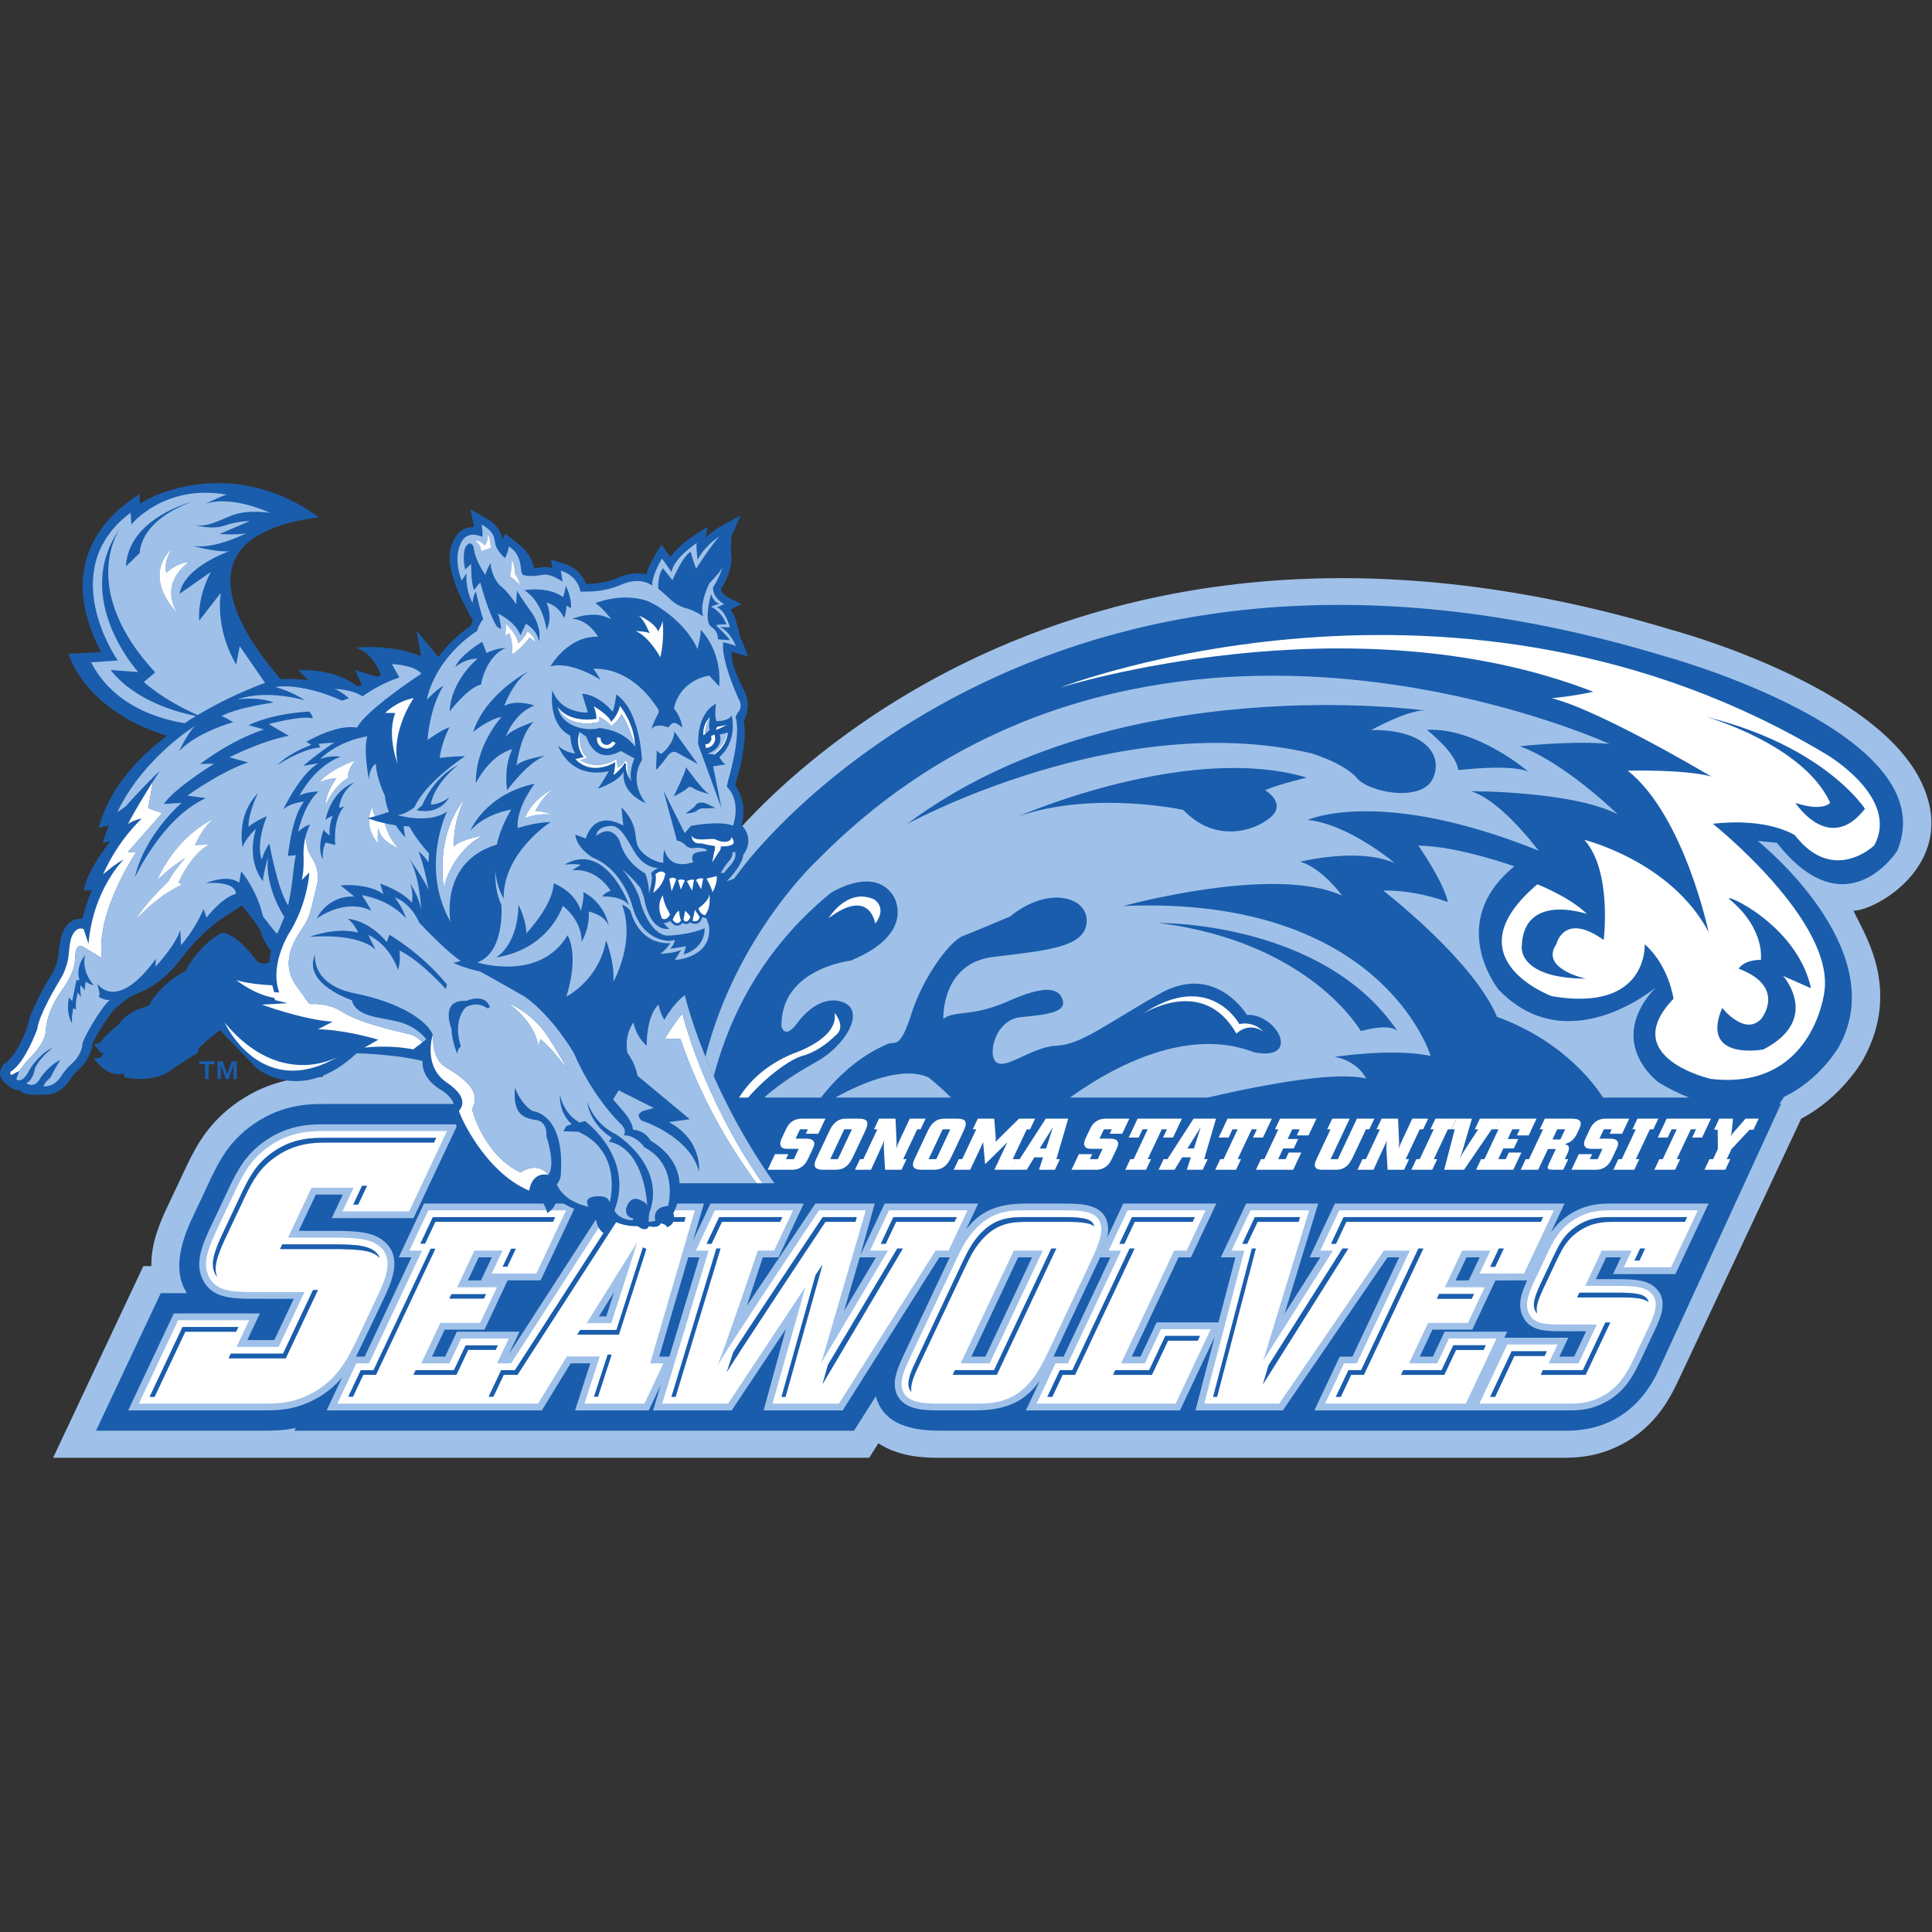 <?xml version="1.0" encoding="UTF-8"?>
<svg width="200px" height="200px" viewBox="0 0 200 200" version="1.1" xmlns="http://www.w3.org/2000/svg" xmlns:xlink="http://www.w3.org/1999/xlink">
    <rect x="0" y="0" width="200" height="200" fill="#333333" stroke="none"/>
    <!-- Generator: Sketch 51.3 (57544) - http://www.bohemiancoding.com/sketch -->
    <title>sonoma-st</title>
    <desc>Created with Sketch.</desc>
    <defs></defs>
    <g id="sonoma-st" stroke="none" stroke-width="1" fill="none" fill-rule="evenodd">
        <g id="sonoma-st_BGL" transform="translate(0, 49.751)">
            <g id="sonoma-st">
                <g id="g10" transform="translate(100, 50.69) scale(-1, 1) rotate(-180) translate(-100, -50.69) translate(0, 0.225)" fill-rule="nonzero">
                    <g id="g12">
                        <path d="M23.05,41.037 L23.516,39.722 L23.981,41.037 L24.515,41.037 L24.515,39.2 L24.174,39.2 L24.174,40.681 L23.673,39.2 L23.367,39.2 L22.858,40.681 L22.858,39.2 L22.518,39.2 L22.518,41.037 L23.05,41.037 Z M20.627,40.734 L20.627,41.037 L22.204,41.037 L22.204,40.734 L21.601,40.734 L21.601,39.2 L21.231,39.2 L21.231,40.734 L20.627,40.734 Z" id="path14" fill="#1A5DAD"></path>
                        <path d="M198.757,70.218 C193.976,79.643 175.272,85.092 173.13,85.678 C107.725,105.472 75.794,64.386 74.464,62.624 C68.436,54.868 64.226,46.988 62.104,39.716 L47.733,39.568 L47.733,44.68 L33.418,44.68 L33.418,39.424 C31.501,39.417 28.204,39.293 24.666,36.861 C21.554,34.714 20.32,32.233 19.419,30.422 L17.116,25.532 C16.536,24.229 15.626,22.185 15.669,19.842 C15.189,19.842 14.84,19.842 14.84,19.842 L5.498,0 L89.981,0 L90.929,1.501 C93.206,0 95.929,0 97.26,0 L161.623,0 C162.864,0 164.736,0 166.992,0.967 C171.162,2.736 172.816,6.1 173.611,7.718 L186.459,35.098 C190.678,37.328 192.786,41.069 192.891,41.259 C197.012,48.731 192.68,54.67 191.879,56.627 C194.325,56.668 203.08,61.698 198.757,70.218" id="path16" fill="#9FC1E9"></path>
                        <path d="M172.349,82.967 C107,102.769 76.732,60.922 76.732,60.922 C76.476,60.593 76.224,60.265 75.977,59.937 L75.234,59.679 C75.803,60.247 76.918,61.603 76.942,62.414 C77.627,63.318 77.728,64.498 76.747,65.525 C76.747,65.525 77.554,67.472 76.099,69.653 C76.099,69.653 77.487,73.791 76.991,76.267 C76.991,76.267 77.808,77.647 77.16,79.116 C76.514,80.586 75.798,81.631 75.712,83.434 C75.712,83.434 76.734,83.157 77.411,82.941 C77.238,83.573 76.81,84.598 76.63,84.924 C76.096,87.031 76.146,87.031 75.624,87.811 C76.011,87.996 76.765,88.356 76.765,88.356 L75.318,89.091 C75.313,89.093 74.724,89.404 74.633,89.907 C75.44,91.228 75.871,92.509 75.686,93.545 C75.666,94.29 75.679,95.207 75.738,95.43 L76.665,97.544 L74.597,96.419 C74.542,96.391 73.821,95.967 73.053,95.273 C73.155,95.805 73.266,96.373 73.266,96.373 C72.48,95.857 70.569,94.852 69.394,93.247 C69.326,93.345 68.491,94.521 68.491,94.521 C68.491,94.521 67.23,92.72 66.896,91.431 C66.203,91.613 65.228,91.652 64.014,91.122 C62.65,90.524 61.417,90.46 60.683,90.457 C60.408,91.143 59.773,92.142 58.287,92.597 L57.036,92.977 C57.036,92.977 57.125,92.471 57.189,92.094 C56.356,92.342 56.157,92.142 55.301,92.086 C54.912,93.717 53.807,94.482 53.807,94.482 L52.339,95.638 C52.339,95.638 52.074,95.332 52.012,95.03 C51.89,95.754 51.625,96.525 50.245,97.303 L48.689,98.182 C48.689,98.182 49.073,96.373 49.081,96.334 C48.8,96.347 48.502,96.329 48.196,96.211 C47.784,96.054 47.234,95.685 46.902,94.824 C45.641,92.294 48.072,88.376 48.954,86.643 C48.863,86.473 48.775,86.286 48.707,86.093 C48.105,85.695 46.655,84.621 45.382,82.897 L43.114,85.641 C43.114,85.641 43.382,84.143 43.584,82.977 C40.301,84.32 36.855,83.845 36.855,83.845 C38.383,83.429 39.206,81.649 39.455,81.022 C39.314,80.963 39.175,80.904 39.035,80.84 L36.744,81.556 L37.452,80.054 C37.312,79.979 37.172,79.902 37.029,79.825 C37.029,79.825 34.947,81.721 30.895,81.52 L31.914,80.475 C31.914,80.475 30.586,80.724 29.001,80.588 L29.058,80.593 C24.63,85.708 18.351,95.489 33.022,97.349 C24.553,103.542 16.239,99.998 14.504,98.76 C14.473,99.255 14.441,99.761 14.441,99.761 C13.461,99.06 4.782,94.149 10.473,83.398 C9.944,83.362 7.093,83.221 7.093,83.221 C7.093,83.221 8.629,77.428 17.266,74.734 C14.13,72.345 11.274,69.191 10.221,65.23 C10.574,65.289 10.929,65.376 11.282,65.497 C11.041,64.908 10.826,64.302 10.634,63.673 L11.44,63.83 C11.44,63.83 9.015,60.901 8.688,58.743 L9.518,58.736 C9.14,57.888 8.789,56.912 8.53,55.805 C8.53,55.805 7.993,55.8 7.744,55.707 C6.652,55.299 6.219,54.079 6.071,52.193 C6.009,51.333 5.622,50.503 5.407,50.151 C4.556,48.761 3.132,46.257 2.857,44.677 C2.255,43.002 1.303,41.212 0.31,40.693 C0.178,40.257 -0.199,39.987 0.133,39.278 C0.214,39.108 0.476,38.831 0.476,38.831 L1.013,38.381 C1.218,38.207 1.565,38.055 1.975,38.055 C2.074,37.983 2.528,37.57 3.301,37.582 C3.464,37.559 4.38,37.593 4.38,37.593 C5.044,37.498 6.4,37.726 7.28,39.183 C7.272,39.17 7.664,39.776 8.198,40.241 C9.038,40.97 9.534,42.088 9.581,42.841 C9.772,43.457 11.373,46.067 12.047,46.609 C12.047,46.609 12.678,47.12 13.246,47.577 C13.445,47.67 13.65,47.785 13.853,47.914 C15.191,48.392 17.072,49.411 18.68,51.574 C21.544,55.417 23.86,56.244 25.04,57.187 C25.04,57.187 26.628,55.253 26.978,54.521 C26.978,54.521 27.434,53.023 28.096,52.473 C28.096,52.473 27.798,51.836 27.963,51.353 C27.963,51.353 27.398,50.863 26.597,51.392 C26.597,51.392 24.511,54.405 22.916,54.323 C22.916,54.323 20.644,53.18 19.196,50.362 C19.196,50.362 16.81,49.339 15.375,46.753 C15.375,46.753 13.238,46.362 12.286,44.854 C12.286,44.854 10.452,43.359 10.411,42.987 L9.754,42.805 C9.754,42.805 10.271,41.914 10.717,41.836 L10.434,41.43 L9.72,41.33 C9.72,41.33 11.129,39.278 12.763,39.779 L12.916,39.388 C12.916,39.388 15.891,38.656 17.814,40.21 C17.814,40.21 19.858,41.595 20.179,41.731 C20.498,41.87 20.555,42.152 20.578,42.34 C20.599,42.524 22.428,44.063 22.789,44.253 L26.56,40.326 C26.56,40.326 31.146,36.465 36.905,41.859 C36.905,41.859 37.227,41.861 37.775,41.839 C37.826,41.837 37.886,41.834 37.942,41.832 C39.003,41.769 40.284,41.663 41.553,41.487 C41.648,41.473 41.741,41.461 41.837,41.445 C42.456,41.348 43.1,41.228 43.746,41.079 C43.746,41.079 43.747,41.079 43.748,41.079 C43.73,40.938 43.611,39.576 45.12,38.435 C45.148,38.415 45.176,38.393 45.205,38.372 C45.268,38.327 45.334,38.281 45.404,38.236 C45.439,38.213 45.469,38.189 45.505,38.167 C45.575,38.124 45.647,38.08 45.722,38.038 C45.723,38.038 45.724,38.038 45.724,38.037 C45.724,38.037 45.748,38.022 45.787,37.996 C46.047,37.82 46.798,37.263 46.97,36.624 L33.717,36.622 C32.057,36.622 29.279,36.622 26.283,34.559 C23.769,32.828 22.763,30.806 21.956,29.183 L19.705,24.399 C17.684,19.866 18.838,17.877 19.346,17.038 L16.641,17.038 L9.938,2.802 L27.134,2.802 C28.176,2.802 29.315,2.802 30.614,3.087 L30.482,2.802 L88.412,2.802 L90.661,6.362 C91.325,3.927 93.504,2.802 97.26,2.802 L162.191,2.802 C167.83,2.802 170.504,6.467 171.695,9.067 L184.379,36.655 L184.212,36.655 L184.654,37.284 L184.52,37.284 C188.44,39.07 190.392,42.609 190.392,42.609 C195.964,52.707 181.959,63.855 181.959,63.855 L183.944,63.66 C191.113,54.544 196.392,62.812 196.392,62.812 C201.546,75.009 172.349,82.967 172.349,82.967" id="path18" fill="#1A5DAD"></path>
                        <path d="M173.436,19.015 L166.982,19.015 L167.797,20.744 L166.266,20.744 L165.205,18.492 L167.955,18.486 C169.148,18.458 170.502,18.425 171.379,17.585 C172.764,16.313 171.872,14.415 171.28,13.159 L169.726,9.863 C169.031,8.45 168.082,6.516 165.599,5.469 C164.284,4.903 163.221,4.903 162.191,4.903 L136.065,4.903 L138.688,10.469 L140.003,10.469 L144.84,20.744 L143.634,20.744 L132.799,4.903 L123.754,4.903 L125.749,12.537 L122.154,4.903 L106.199,4.903 L107.654,7.993 C106.297,6.092 104.541,4.903 100.923,4.903 L97.26,4.903 C95.971,4.903 94.02,4.903 93.099,6.118 C92.083,7.511 92.918,9.288 93.592,10.719 C93.592,10.719 98.274,20.662 98.313,20.744 L97.242,20.744 L87.237,4.903 L79.051,4.903 L81.354,13.323 C79.787,10.968 75.749,4.903 75.749,4.903 L67.606,4.903 L68.405,7.538 L67.163,4.903 L59.531,4.903 L61.111,9.778 L59.075,9.778 L56.092,4.903 L33.813,4.903 L35.427,8.33 C34.568,7.307 33.429,6.354 31.823,5.679 C30.023,4.903 28.555,4.903 27.134,4.903 L13.269,4.903 L17.992,14.937 L26.9,14.937 L25.6,12.18 L28.399,12.18 L30.41,16.452 L25.676,16.457 C24.021,16.496 21.959,16.544 21.033,18.355 C20.101,20.081 20.957,22.006 21.645,23.552 L23.852,28.24 C24.633,29.807 25.432,31.412 27.494,32.836 C29.943,34.518 32.215,34.518 33.717,34.518 L47.16,34.518 L47.162,34.518 C47.199,34.452 47.238,34.381 47.28,34.308 L47.279,34.305 L42.806,24.806 L34.342,24.806 L35.491,27.243 L32.695,27.243 L30.926,23.491 L35.253,23.483 C36.884,23.444 38.731,23.398 39.885,22.293 C41.69,20.636 40.484,18.073 39.686,16.377 C39.686,16.377 37.091,10.911 36.853,10.469 L37.75,10.469 L42.588,20.744 L41.273,20.744 L43.893,26.313 L56.26,26.313 L56.263,26.313 C56.442,25.977 56.598,25.617 56.64,25.327 C56.64,25.327 57.218,25.58 57.502,26.313 L58.317,26.313 L58.321,26.313 C58.642,26.142 59.038,25.94 59.444,25.757 L59.443,25.755 L55.965,18.366 L52.551,18.366 L50.157,13.264 L46.035,13.264 L44.72,10.469 L46.08,10.469 L47.294,13.048 L53.776,13.048 L52.678,10.721 L61.679,24.652 C61.705,24.585 61.728,24.514 61.745,24.432 C61.903,23.672 62.417,23.146 62.751,23.192 C62.751,23.192 63.232,23.58 63.384,24.569 C63.384,24.569 64.505,23.898 66.007,23.97 C66.007,23.97 66.84,23.259 67.181,23.951 C67.181,23.951 68.195,23.68 68.405,24.261 C68.405,24.261 69.004,24.16 69.049,23.845 C69.049,23.845 70.118,24.188 69.709,25.314 C69.709,25.314 69.923,25.698 70.107,26.313 L70.108,26.313 L72.867,26.313 L71.754,22.504 L73.549,26.313 L83.209,26.313 L80.586,20.744 L78.963,20.744 L77.315,15.738 C79.196,18.54 84.41,26.313 84.41,26.313 L90.555,26.313 L89.058,20.958 L91.579,26.313 L101.268,26.313 L100.007,23.639 C101.213,25.122 102.63,26.313 106.194,26.313 L110.141,26.313 C111.859,26.313 114.453,26.313 114.696,23.955 C114.735,23.578 114.702,23.187 114.614,22.774 L116.279,26.313 L125.91,26.313 L123.287,20.744 L122.001,20.744 L117.163,10.469 L118.064,10.469 L119.731,14.012 L126.133,14.012 L127.892,20.744 L126.379,20.744 L129.002,26.313 L136.459,26.313 L132.981,14.916 L136.677,20.744 L135.567,20.744 L138.187,26.313 L161.96,26.313 L160.52,23.259 C160.943,23.888 161.493,24.505 162.331,25.083 C164.121,26.313 165.771,26.313 166.86,26.313 L176.873,26.313 L173.436,19.015" id="path20" fill="#9FC1E9"></path>
                        <path d="M193.059,67.179 C193.059,67.179 188.924,73.665 176.608,76.704 C176.608,76.704 186.693,73.848 189.458,67.806 C189.458,67.806 188.745,66.838 185.863,67.791 C185.863,67.791 189.344,62.396 193.059,67.179 M182.548,42.268 C188.574,45.386 184.592,49.879 184.592,49.879 L187.476,48.602 C186,55.361 177.998,58.682 179.082,57.778 C182.768,54.7 182.284,51.544 182.284,51.544 C180.483,51.536 179.985,50.632 179.985,50.632 C185.03,48.72 182.314,45.425 182.314,45.425 C180.6,43.614 178.281,46.568 178.281,46.568 C175.936,41.017 182.548,42.268 182.548,42.268 M177.098,39.219 C177.098,39.219 167.376,41.43 173.241,47.51 C173.241,47.51 172.79,50.922 170.261,53.164 C170.261,53.164 170.66,46.082 160.653,47.778 C160.653,47.778 150.057,51.659 159.148,59.365 C159.148,59.365 162.539,58.027 164.274,56.296 C164.274,56.296 157.644,58.587 157.53,52.853 C157.53,52.853 157.187,49.632 164.165,49.596 C164.165,49.596 159.343,50.606 161.125,53.19 C161.125,53.19 161.898,56.542 166.014,53.598 C166.014,53.598 166.91,60.752 164.017,63.961 C164.017,63.961 173.021,61.744 176.873,54.418 C176.873,54.418 174.361,66.453 168.507,71.127 C168.507,71.127 174.333,71.284 177.145,70.524 C177.145,70.524 165.669,77.364 160.63,78.631 C160.63,78.631 162.427,78.762 164.941,79.293 C139.595,89.139 109.701,79.714 109.701,79.714 C109.701,79.714 150.967,95.785 189.144,72.764 C189.144,72.764 196.721,68.289 194.013,63.383 C194.013,63.383 189.793,59.306 185.808,64.441 C185.808,64.441 183.064,66.298 177.316,65.628 C177.316,65.628 190.029,55.507 188.846,48.158 C188.846,48.158 187.779,39.115 178.816,39.115 C178.273,39.115 177.701,39.148 177.098,39.219" id="path22" fill="#FFFFFF"></path>
                        <path d="M85.779,55.854 C85.779,55.854 87.67,59.052 90.487,57.806 C90.487,57.806 91.896,56.961 90.601,55.291 C90.601,55.291 90.077,59.108 85.779,55.854" id="path24" fill="#FFFFFF"></path>
                        <path d="M76.511,37.284 C77.532,38.915 79.227,40.632 82.044,41.818 C82.044,41.818 86.903,43.367 86.386,46.062 C86.386,46.062 87.699,44.585 86.449,43.681 C86.449,43.681 84.952,42.101 83.045,41.597 C81.891,41.293 79.373,39.524 77.444,37.284 L76.511,37.284" id="path26" fill="#FFFFFF"></path>
                        <path d="M118.201,45.885 C125.202,50.634 128.294,44.896 128.294,44.896 C129.845,45.217 130.755,44.143 130.755,44.143 C129.196,45.17 127.995,43.907 127.995,43.907 C124.501,50.046 118.201,45.885 118.201,45.885" id="path28" fill="#FFFFFF"></path>
                        <polyline id="path30" fill="#1A5DAD" points="109.055 10.469 113.887 20.744 114.945 20.744 110.108 10.469 109.055 10.469"></polyline>
                        <path d="M161.429,10.469 L162.349,12.427 L161.239,12.427 C161.239,12.427 155.87,12.427 155.735,12.427 L156.028,13.048 L149.546,13.048 L148.332,10.469 L146.972,10.469 L148.288,13.264 L152.409,13.264 L154.803,18.35 L158.09,18.366 C157.59,17.238 156.985,15.843 157.682,14.554 C158.393,13.161 159.924,13.125 161.154,13.097 L164.194,13.092 L162.959,10.469 L161.429,10.469" id="path32" fill="#1A5DAD"></path>
                        <polyline id="path34" fill="#1A5DAD" points="49.558 20.744 50.914 20.744 49.794 18.366 48.43 18.35 49.558 20.744"></polyline>
                        <polyline id="path36" fill="#1A5DAD" points="100.56 10.469 105.397 20.744 106.842 20.744 102.005 10.469 100.56 10.469"></polyline>
                        <polyline id="path38" fill="#1A5DAD" points="62.003 14.636 63.565 17.141 62.764 14.636 62.003 14.636"></polyline>
                        <polyline id="path40" fill="#1A5DAD" points="88.999 20.744 90.677 20.744 87.377 15.189 88.999 20.744"></polyline>
                        <polyline id="path42" fill="#1A5DAD" points="68.242 10.469 71.243 20.744 72.402 20.744 69.292 10.469 68.242 10.469"></polyline>
                        <path d="M36.565,26.205 L37.079,26.205 L37.994,28.155 L37.481,28.155 L36.565,26.205 M28.988,21.597 L35.297,21.597 C37.406,21.546 38.624,21.448 39.312,20.664 C38.819,22.098 36.516,22.052 35.014,22.088 L29.219,22.088 L28.988,21.597 M22.48,18.702 C22.369,18.975 22.321,19.26 22.322,19.562 C22.325,20.395 22.712,21.349 23.225,22.496 L25.419,27.158 C26.138,28.602 26.822,29.979 28.586,31.194 C30.669,32.627 32.594,32.627 34,32.627 L44.928,32.627 L45.158,33.118 L33.717,33.118 C32.311,33.118 30.386,33.118 28.303,31.684 C26.539,30.47 25.855,29.093 25.136,27.649 L22.942,22.984 C22.43,21.84 22.043,20.886 22.038,20.054 C22.036,19.677 22.113,19.324 22.293,18.99 C22.348,18.882 22.41,18.789 22.48,18.702 M23.663,10.287 L29.582,10.287 L32.915,17.364 L32.402,17.364 L29.3,10.777 L23.894,10.777 L23.663,10.287 M15.489,6.303 L16.003,6.303 L19.178,13.046 L24.449,13.046 L24.68,13.534 L18.895,13.534 L15.489,6.303 M14.379,5.604 L18.444,14.235 L25.79,14.235 L24.49,11.479 L28.848,11.479 L31.52,17.153 L25.831,17.153 C24.195,17.194 22.42,17.194 21.663,18.671 C20.908,20.071 21.58,21.669 22.293,23.27 L24.496,27.945 C25.25,29.463 25.987,30.942 27.899,32.26 C30.106,33.778 32.103,33.819 33.717,33.819 L46.269,33.819 L42.355,25.507 L35.455,25.507 L36.601,27.945 L32.244,27.945 L29.816,22.789 L35.021,22.789 C36.578,22.748 38.394,22.748 39.395,21.79 C40.832,20.469 39.815,18.312 39.045,16.673 L36.918,12.157 C35.974,10.239 34.77,7.683 31.546,6.324 C29.878,5.604 28.545,5.604 27.134,5.604 L14.379,5.604" id="path44" fill="#FFFFFF"></path>
                        <path d="M73.149,22.147 L73.661,22.147 L74.732,24.42 L80.758,24.42 L80.988,24.911 L74.449,24.911 L73.149,22.147 M91.177,22.147 L91.691,22.147 L92.762,24.42 L98.816,24.42 L99.047,24.911 L92.48,24.911 L91.177,22.147 M75.23,8.854 C76.42,10.818 84.231,22.601 85.45,24.42 L88.557,24.42 L88.695,24.911 L85.167,24.911 C83.948,23.092 76.703,12.221 75.912,10.929 L75.23,8.854 M85.704,9.612 L85.146,7.621 L93.462,21.656 L92.882,21.656 L85.704,9.612 M69.508,6.303 L69.939,6.303 L74.589,21.656 L74.156,21.656 L69.508,6.303 M80.9,6.303 L81.318,6.303 L85.146,19.992 L84.423,18.908 L80.9,6.303 M79.974,5.604 L83.383,17.705 L75.368,5.604 L68.556,5.604 L73.355,21.446 L72.037,21.446 L74,25.612 L82.098,25.612 L80.138,21.446 L78.449,21.446 C78.449,21.446 75.134,11.613 74.25,9.485 C75.258,11.328 84.788,25.612 84.788,25.612 L89.626,25.612 L85.012,9.799 L91.927,21.446 L90.067,21.446 L92.028,25.612 L100.157,25.612 L98.194,21.446 L96.85,21.446 L86.843,5.604 L79.974,5.604" id="path46" fill="#FFFFFF"></path>
                        <path d="M99.449,9.771 L102.453,9.771 L107.952,21.446 L104.946,21.446 L99.449,9.771 M98.622,8.579 L103.187,8.579 L109.345,21.656 L108.831,21.656 L102.904,9.07 L98.853,9.07 L98.622,8.579 M94.355,6.829 C94.331,6.933 94.32,7.044 94.321,7.16 C94.326,7.871 94.76,8.793 95.156,9.634 L99.761,19.414 C100.3,20.559 100.811,21.644 101.636,22.558 C103.278,24.42 104.977,24.42 106.476,24.42 L110.424,24.42 C112.017,24.42 112.862,24.3 113.267,23.955 C113.109,24.682 112.331,24.911 110.141,24.911 L106.194,24.911 C104.694,24.911 102.995,24.911 101.353,23.048 C100.528,22.134 100.017,21.05 99.478,19.904 L94.874,10.125 C94.627,9.601 94.036,8.471 94.043,7.622 C94.046,7.303 94.133,7.023 94.355,6.829 M97.26,5.604 C96,5.604 94.352,5.632 93.662,6.539 C92.897,7.587 93.618,9.118 94.233,10.42 L98.837,20.2 C99.384,21.361 99.932,22.522 100.827,23.513 C102.674,25.612 104.676,25.612 106.194,25.612 L110.141,25.612 C112.061,25.612 113.822,25.527 113.993,23.883 C114.1,22.835 113.472,21.502 112.699,19.858 L108.803,11.584 C108.269,10.451 107.695,9.231 106.985,8.268 C105.029,5.632 102.668,5.604 100.923,5.604 L97.26,5.604" id="path48" fill="#FFFFFF"></path>
                        <path d="M115.877,22.147 L116.393,22.147 L117.462,24.42 L123.459,24.42 L123.69,24.911 L117.179,24.911 L115.877,22.147 M115.226,8.579 L119.246,8.579 L120.914,12.121 L123.991,12.121 L124.221,12.612 L120.631,12.612 L118.964,9.07 L115.456,9.07 L115.226,8.579 M108.419,6.303 L108.933,6.303 L110.004,8.579 L111.29,8.579 L117.449,21.656 L116.935,21.656 L111.008,9.07 L109.721,9.07 L108.419,6.303 M107.309,5.604 L109.27,9.771 L110.557,9.771 L116.055,21.446 L114.766,21.446 L116.727,25.612 L124.8,25.612 L122.838,21.446 L121.549,21.446 L116.053,9.771 L118.512,9.771 L120.183,13.313 L125.332,13.313 L121.703,5.604 L107.309,5.604" id="path50" fill="#FFFFFF"></path>
                        <path d="M128.6,22.147 L129.113,22.147 L130.185,24.42 L134.434,24.42 L134.576,24.911 L129.902,24.911 L128.6,22.147 M137.787,22.147 L138.301,22.147 L139.372,24.42 L159.506,24.42 L159.74,24.911 L139.089,24.911 L137.787,22.147 M154.269,19.766 L154.783,19.766 L155.673,21.656 L155.159,21.656 L154.269,19.766 M148.747,16.457 L152.352,16.457 L152.583,16.948 L148.975,16.948 L148.747,16.457 M145.035,8.579 L149.514,8.579 L150.728,11.158 L153.577,11.158 L153.808,11.648 L150.446,11.648 L149.232,9.07 L145.266,9.07 L145.035,8.579 M131.308,9.55 L130.734,7.595 L139.577,21.656 L138.973,21.656 L131.308,9.55 M125.58,6.303 L125.993,6.303 L130.003,21.656 L129.593,21.656 L125.58,6.303 M138.286,6.303 L138.799,6.303 L139.871,8.579 L141.188,8.579 L147.346,21.656 L146.83,21.656 L140.905,9.07 L139.588,9.07 L138.286,6.303 M137.175,5.604 L139.136,9.771 L140.454,9.771 L145.95,21.446 L143.258,21.446 L132.423,5.604 L124.667,5.604 L128.807,21.446 L127.489,21.446 L129.451,25.612 L135.52,25.612 L130.768,10.053 L137.992,21.446 L136.677,21.446 L138.638,25.612 L160.85,25.612 L157.766,19.064 L153.159,19.064 L154.28,21.446 L151.362,21.446 L149.572,17.649 L153.693,17.649 L151.958,13.963 L147.836,13.963 L145.862,9.771 L148.783,9.771 L149.997,12.35 L154.917,12.35 L151.743,5.604 L137.175,5.604" id="path52" fill="#FFFFFF"></path>
                        <path d="M169.202,20.418 L169.716,20.418 L170.3,21.656 L169.786,21.656 L169.202,20.418 M163.267,16.598 L168.061,16.598 C168.917,16.578 170.139,16.581 170.66,16.102 C170.468,17.022 169.179,17.055 167.778,17.089 L163.498,17.089 L163.267,16.598 M159.128,14.937 C159.089,15.066 159.071,15.202 159.071,15.345 C159.068,15.902 159.335,16.56 159.69,17.357 L161.244,20.659 C161.763,21.7 162.215,22.609 163.423,23.441 C164.847,24.42 166.121,24.42 167.146,24.42 L174.421,24.42 L174.652,24.911 L166.86,24.911 C165.838,24.911 164.564,24.911 163.14,23.932 C161.932,23.1 161.48,22.19 160.962,21.15 L159.408,17.847 C159.054,17.054 158.787,16.398 158.787,15.842 C158.787,15.607 158.835,15.391 158.943,15.189 C158.993,15.091 159.055,15.008 159.128,14.937 M159.491,8.579 L164.142,8.579 L166.697,14.004 L166.183,14.004 L163.859,9.07 L159.721,9.07 L159.491,8.579 M154.259,6.303 L154.772,6.303 L156.764,10.534 L159.898,10.534 L160.129,11.025 L156.482,11.025 L154.259,6.303 M153.149,5.604 L156.031,11.725 L161.239,11.725 L160.318,9.771 L163.41,9.771 L165.304,13.793 L161.268,13.793 C160.108,13.822 158.85,13.822 158.313,14.872 C157.779,15.864 158.254,16.997 158.759,18.129 L160.321,21.446 C160.855,22.522 161.379,23.57 162.736,24.507 C164.3,25.583 165.716,25.612 166.86,25.612 L175.762,25.612 L172.987,19.717 L168.092,19.717 L168.907,21.446 L165.815,21.446 L164.095,17.79 L167.786,17.79 C168.889,17.762 170.178,17.762 170.886,17.081 C171.905,16.146 171.187,14.615 170.639,13.454 L169.129,10.251 C168.46,8.893 167.607,7.079 165.322,6.112 C164.139,5.604 163.192,5.604 162.191,5.604 L153.149,5.604" id="path54" fill="#FFFFFF"></path>
                        <path d="M35.297,21.597 L28.988,21.597 L29.219,22.088 L35.014,22.088 C36.516,22.052 38.819,22.098 39.312,20.664 C38.624,21.448 37.406,21.546 35.297,21.597" id="path56" fill="#1A5DAD"></path>
                        <polyline id="path58" fill="#1A5DAD" points="125.58 6.303 129.593 21.656 130.003 21.656 125.993 6.303 125.58 6.303"></polyline>
                        <path d="M22.293,18.99 C21.717,20.058 22.197,21.32 22.942,22.984 L25.136,27.649 C25.855,29.093 26.539,30.47 28.303,31.684 C30.386,33.118 32.311,33.118 33.717,33.118 L45.158,33.118 L44.928,32.627 L34,32.627 C32.594,32.627 30.669,32.627 28.586,31.194 C26.822,29.979 26.138,28.602 25.419,27.158 L23.225,22.496 C22.527,20.934 22.062,19.73 22.48,18.702 C22.41,18.789 22.348,18.882 22.293,18.99" id="path60" fill="#1A5DAD"></path>
                        <polyline id="path62" fill="#1A5DAD" points="15.489 6.303 18.895 13.534 24.68 13.534 24.449 13.046 19.178 13.046 16.003 6.303 15.489 6.303"></polyline>
                        <polyline id="path64" fill="#1A5DAD" points="23.663 10.287 23.894 10.777 29.3 10.777 32.402 17.364 32.915 17.364 29.582 10.287 23.663 10.287"></polyline>
                        <polyline id="path66" fill="#1A5DAD" points="43.494 22.147 44.795 24.911 57.485 24.911 57.254 24.42 45.078 24.42 44.007 22.147 43.494 22.147"></polyline>
                        <polyline id="path68" fill="#1A5DAD" points="42.783 8.579 43.014 9.07 46.979 9.07 48.193 11.648 51.555 11.648 51.324 11.158 48.476 11.158 47.262 8.579 42.783 8.579"></polyline>
                        <polyline id="path70" fill="#1A5DAD" points="36.033 6.303 37.335 9.07 38.651 9.07 44.578 21.656 45.091 21.656 38.936 8.579 37.618 8.579 36.547 6.303 36.033 6.303"></polyline>
                        <polyline id="path72" fill="#1A5DAD" points="52.017 19.766 52.907 21.656 53.42 21.656 52.531 19.766 52.017 19.766"></polyline>
                        <polyline id="path74" fill="#1A5DAD" points="46.492 16.457 46.723 16.957 50.331 16.957 50.1 16.457 46.492 16.457"></polyline>
                        <polyline id="path76" fill="#1A5DAD" points="61.472 6.303 62.893 10.688 63.334 10.688 61.913 6.303 61.472 6.303"></polyline>
                        <polyline id="path78" fill="#1A5DAD" points="59.747 12.745 60.053 13.236 63.799 13.236 66.543 21.798 66.927 21.623 64.081 12.745 59.747 12.745"></polyline>
                        <path d="M69.71,24.42 C69.775,24.556 69.811,24.718 69.798,24.911 L70.986,24.911 L70.841,24.42 L69.71,24.42 M50.567,6.303 L51.867,9.07 L53.293,9.07 L62.465,23.264 C62.566,23.208 62.662,23.179 62.75,23.192 C62.75,23.192 63.23,23.58 63.384,24.569 C63.384,24.569 63.528,24.482 63.779,24.374 L53.576,8.579 L52.152,8.579 L51.081,6.303 L50.567,6.303" id="path80" fill="#1A5DAD"></path>
                        <polyline id="path82" fill="#1A5DAD" points="98.622 8.579 98.853 9.07 102.904 9.07 108.831 21.656 109.345 21.656 103.187 8.579 98.622 8.579"></polyline>
                        <path d="M85.167,24.911 C83.948,23.092 76.703,12.221 75.912,10.929 L75.23,8.854 C76.42,10.818 84.231,22.601 85.45,24.42 L88.557,24.42 L88.695,24.911 L85.167,24.911" id="path84" fill="#1A5DAD"></path>
                        <polyline id="path86" fill="#1A5DAD" points="91.177 22.147 92.48 24.911 99.047 24.911 98.816 24.42 92.762 24.42 91.691 22.147 91.177 22.147"></polyline>
                        <polyline id="path88" fill="#1A5DAD" points="73.149 22.147 74.449 24.911 80.988 24.911 80.758 24.42 74.732 24.42 73.661 22.147 73.149 22.147"></polyline>
                        <polyline id="path90" fill="#1A5DAD" points="80.9 6.303 84.423 18.908 85.146 19.992 81.318 6.303 80.9 6.303"></polyline>
                        <polyline id="path92" fill="#1A5DAD" points="69.508 6.303 74.156 21.656 74.589 21.656 69.939 6.303 69.508 6.303"></polyline>
                        <polyline id="path94" fill="#1A5DAD" points="115.226 8.579 115.456 9.07 118.964 9.07 120.631 12.612 124.221 12.612 123.991 12.121 120.914 12.121 119.246 8.579 115.226 8.579"></polyline>
                        <path d="M94.874,10.125 L99.478,19.904 C100.017,21.05 100.528,22.134 101.353,23.048 C102.995,24.911 104.694,24.911 106.194,24.911 L110.141,24.911 C112.331,24.911 113.109,24.682 113.267,23.955 C112.862,24.3 112.017,24.42 110.424,24.42 L106.476,24.42 C104.977,24.42 103.278,24.42 101.636,22.558 C100.811,21.644 100.3,20.559 99.761,19.414 L95.156,9.634 C94.695,8.656 94.184,7.567 94.355,6.829 C93.543,7.536 94.534,9.403 94.874,10.125" id="path96" fill="#1A5DAD"></path>
                        <polyline id="path98" fill="#1A5DAD" points="108.419 6.303 109.721 9.07 111.008 9.07 116.935 21.656 117.449 21.656 111.29 8.579 110.004 8.579 108.933 6.303 108.419 6.303"></polyline>
                        <polyline id="path100" fill="#1A5DAD" points="115.877 22.147 117.179 24.911 123.69 24.911 123.459 24.42 117.462 24.42 116.393 22.147 115.877 22.147"></polyline>
                        <polyline id="path102" fill="#1A5DAD" points="131.308 9.55 138.973 21.656 139.577 21.656 130.734 7.595 131.308 9.55"></polyline>
                        <polyline id="path104" fill="#1A5DAD" points="128.6 22.147 129.902 24.911 134.576 24.911 134.434 24.42 130.185 24.42 129.113 22.147 128.6 22.147"></polyline>
                        <polyline id="path106" fill="#1A5DAD" points="154.269 19.766 155.159 21.656 155.673 21.656 154.783 19.766 154.269 19.766"></polyline>
                        <polyline id="path108" fill="#1A5DAD" points="145.035 8.579 145.266 9.07 149.232 9.07 150.446 11.648 153.808 11.648 153.577 11.158 150.728 11.158 149.514 8.579 145.035 8.579"></polyline>
                        <polyline id="path110" fill="#1A5DAD" points="138.286 6.303 139.588 9.07 140.905 9.07 146.83 21.656 147.346 21.656 141.188 8.579 139.871 8.579 138.799 6.303 138.286 6.303"></polyline>
                        <polyline id="path112" fill="#1A5DAD" points="148.747 16.457 148.975 16.957 152.583 16.957 152.352 16.457 148.747 16.457"></polyline>
                        <polyline id="path114" fill="#1A5DAD" points="169.202 20.418 169.786 21.656 170.3 21.656 169.716 20.418 169.202 20.418"></polyline>
                        <path d="M168.061,16.598 L163.267,16.598 L163.498,17.089 L167.778,17.089 C169.179,17.055 170.468,17.022 170.66,16.102 C170.139,16.581 168.917,16.578 168.061,16.598" id="path116" fill="#1A5DAD"></path>
                        <path d="M158.943,15.189 C158.578,15.869 158.905,16.719 159.408,17.847 L160.962,21.15 C161.48,22.19 161.932,23.1 163.14,23.932 C164.564,24.911 165.838,24.911 166.86,24.911 L174.652,24.911 L174.421,24.42 L167.146,24.42 C166.121,24.42 164.847,24.42 163.423,23.441 C162.215,22.609 161.763,21.7 161.244,20.659 L159.69,17.357 C159.244,16.357 158.938,15.576 159.128,14.937 C159.055,15.008 158.993,15.091 158.943,15.189" id="path118" fill="#1A5DAD"></path>
                        <polyline id="path120" fill="#1A5DAD" points="159.491 8.579 159.721 9.07 163.859 9.07 166.183 14.004 166.697 14.004 164.142 8.579 159.491 8.579"></polyline>
                        <polyline id="path122" fill="#1A5DAD" points="154.259 6.303 156.482 11.025 160.129 11.025 159.898 10.534 156.764 10.534 154.772 6.303 154.259 6.303"></polyline>
                        <polyline id="path124" fill="#1A5DAD" points="137.787 22.147 139.089 24.911 159.74 24.911 159.506 24.42 139.372 24.42 138.301 22.147 137.787 22.147"></polyline>
                        <polyline id="path126" fill="#1A5DAD" points="36.565 26.205 37.481 28.155 37.994 28.155 37.079 26.205 36.565 26.205"></polyline>
                        <polyline id="path128" fill="#1A5DAD" points="85.704 9.612 92.882 21.656 93.462 21.656 85.146 7.621 85.704 9.612"></polyline>
                        <polyline id="path130" fill="#1A5DAD" points="151.81 20.744 153.169 20.744 152.049 18.366 150.682 18.35 151.81 20.744"></polyline>
                        <path d="M35.069,41.555 L35.08,41.555 L35.069,41.555 M35.069,41.555 L35.04,41.536 L35.069,41.555" id="path132" fill="#FFFFFF"></path>
                        <polyline id="path134" fill="#FFFFFF" points="71.572 64.527 71.583 64.467 71.572 64.527"></polyline>
                        <path d="M55.97,43.318 L55.703,42.666 C55.703,42.666 55.521,44.97 52.611,47.033 C52.611,47.033 54.971,46.264 56.738,43.562 C56.738,43.562 57.941,41.742 58.74,40.21 C58.74,40.21 57.036,42.506 55.97,43.318" id="path136" fill="#FFFFFF"></path>
                        <path d="M88.192,33.999 L87.397,33.999 L85.943,30.911 L86.737,30.911 L88.192,33.999 Z M88.771,35.101 C89.278,35.101 89.744,35.078 89.79,34.644 C89.817,34.367 89.651,34.014 89.447,33.579 L88.416,31.391 C88.276,31.092 88.124,30.769 87.935,30.514 C87.418,29.818 86.794,29.81 86.332,29.81 L85.364,29.81 C85.03,29.81 84.595,29.818 84.413,30.057 C84.21,30.335 84.402,30.739 84.563,31.084 L85.781,33.67 C85.926,33.977 86.071,34.284 86.308,34.547 C86.796,35.101 87.326,35.101 87.727,35.101 L88.771,35.101 Z" id="path138" fill="#FFFFFF"></path>
                        <path d="M95.815,35.101 L95.296,33.999 L94.949,33.999 L93.495,30.911 L93.843,30.911 L93.324,29.81 L91.621,29.81 L91.502,31.871 C91.483,32.425 91.495,32.53 91.547,32.883 C91.471,32.673 91.432,32.59 91.344,32.388 L90.161,29.81 L88.503,29.81 L89.022,30.911 L89.37,30.911 L90.824,33.999 L90.476,33.999 L90.995,35.101 L92.705,35.101 L92.807,32.778 C92.827,32.418 92.815,32.328 92.769,32.005 C92.935,32.455 92.988,32.568 93.181,32.98 L94.181,35.101 L95.815,35.101" id="path140" fill="#FFFFFF"></path>
                        <path d="M98.377,33.999 L97.581,33.999 L96.127,30.911 L96.923,30.911 L98.377,33.999 Z M98.955,35.101 C99.462,35.101 99.929,35.078 99.974,34.644 C100.001,34.367 99.837,34.014 99.632,33.579 L98.601,31.391 C98.46,31.092 98.309,30.769 98.12,30.514 C97.603,29.818 96.979,29.81 96.517,29.81 L95.548,29.81 C95.215,29.81 94.78,29.818 94.598,30.057 C94.395,30.335 94.586,30.739 94.749,31.084 L95.966,33.67 C96.111,33.977 96.255,34.284 96.492,34.547 C96.98,35.101 97.511,35.101 97.911,35.101 L98.955,35.101 Z" id="path142" fill="#FFFFFF"></path>
                        <path d="M102.924,35.101 L103.08,33.167 C103.084,32.965 103.086,32.92 103.07,32.695 C103.267,32.905 103.326,32.965 103.527,33.167 L105.482,35.101 L107.154,35.101 L106.636,33.999 L106.288,33.999 L104.834,30.911 L105.182,30.911 L104.664,29.81 L102.938,29.81 L104.092,32.26 C104.184,32.455 104.204,32.5 104.297,32.666 L101.979,30.394 L101.772,32.687 C101.706,32.53 101.699,32.5 101.615,32.32 L100.432,29.81 L98.73,29.81 L99.248,30.911 L99.605,30.911 L101.059,33.999 L100.703,33.999 L101.221,35.101 L102.924,35.101" id="path144" fill="#FFFFFF"></path>
                        <path d="M109.004,34.232 L107.62,32.013 L108.293,32.013 L109.004,34.232 Z M108.256,35.101 L110.579,35.101 L109.355,30.911 L109.72,30.911 L109.201,29.81 L107.558,29.81 L107.976,31.099 L107.075,31.099 L106.286,29.81 L104.637,29.81 L105.156,30.911 L105.549,30.911 L108.256,35.101 Z" id="path146" fill="#FFFFFF"></path>
                        <path d="M116.904,35.101 L116.17,33.542 L114.876,33.542 L115.091,33.999 L114.274,33.999 L113.818,33.033 L114.795,33.033 C115.087,33.025 115.427,33.025 115.615,32.845 C115.884,32.598 115.693,32.193 115.549,31.885 L115.151,31.039 C114.973,30.679 114.748,30.199 114.143,29.945 C113.83,29.81 113.581,29.81 113.316,29.81 L110.923,29.81 L111.686,31.429 L113.063,31.429 L112.82,30.911 L113.637,30.911 L114.138,31.976 L113.072,31.976 C112.765,31.983 112.431,31.983 112.29,32.26 C112.149,32.523 112.275,32.823 112.408,33.123 L112.821,33.999 C112.962,34.284 113.1,34.561 113.46,34.809 C113.873,35.093 114.247,35.101 114.55,35.101 L116.904,35.101" id="path148" fill="#FFFFFF"></path>
                        <polyline id="path150" fill="#FFFFFF" points="122.349 35.101 121.428 33.144 120.399 33.144 120.8 33.999 120.264 33.999 118.809 30.911 119.157 30.911 118.639 29.81 116.49 29.81 117.009 30.911 117.357 30.911 118.81 33.999 118.273 33.999 117.871 33.144 116.842 33.144 117.762 35.101 122.349 35.101"></polyline>
                        <path d="M124.305,34.232 L122.92,32.013 L123.594,32.013 L124.305,34.232 Z M123.557,35.101 L125.881,35.101 L124.657,30.911 L125.02,30.911 L124.502,29.81 L122.859,29.81 L123.277,31.099 L122.376,31.099 L121.587,29.81 L119.938,29.81 L120.457,30.911 L120.85,30.911 L123.557,35.101 Z" id="path152" fill="#FFFFFF"></path>
                        <polyline id="path154" fill="#FFFFFF" points="131.66 35.101 130.74 33.144 129.711 33.144 130.112 33.999 129.575 33.999 128.121 30.911 128.469 30.911 127.95 29.81 125.801 29.81 126.32 30.911 126.668 30.911 128.121 33.999 127.584 33.999 127.183 33.144 126.153 33.144 127.074 35.101 131.66 35.101"></polyline>
                        <polyline id="path156" fill="#FFFFFF" points="132.509 35.101 136.277 35.101 135.461 33.37 134.244 33.37 134.54 33.999 133.768 33.999 133.295 32.994 134.384 32.994 133.927 32.02 132.837 32.02 132.314 30.911 133.086 30.911 133.407 31.593 134.709 31.593 133.869 29.81 130.017 29.81 130.535 30.911 130.884 30.911 132.338 33.999 131.989 33.999 132.509 35.101"></polyline>
                        <path d="M137.909,35.101 L139.718,35.101 L137.745,30.911 L138.494,30.911 L140.467,35.101 L142.269,35.101 L141.75,33.999 L141.402,33.999 L140.104,31.241 C139.948,30.911 139.761,30.5 139.419,30.206 C138.972,29.818 138.529,29.81 138.188,29.81 L136.939,29.81 C136.655,29.818 136.341,29.824 136.182,30.049 C136.01,30.297 136.148,30.62 136.366,31.084 L137.739,33.999 L137.391,33.999 L137.909,35.101" id="path158" fill="#FFFFFF"></path>
                        <path d="M147.838,35.101 L147.319,33.999 L146.971,33.999 L145.517,30.911 L145.866,30.911 L145.347,29.81 L143.644,29.81 L143.525,31.871 C143.505,32.425 143.517,32.53 143.57,32.883 C143.493,32.673 143.455,32.59 143.367,32.388 L142.184,29.81 L140.526,29.81 L141.044,30.911 L141.393,30.911 L142.847,33.999 L142.498,33.999 L143.018,35.101 L144.727,35.101 L144.829,32.778 C144.849,32.418 144.837,32.328 144.792,32.005 C144.957,32.455 145.01,32.568 145.205,32.98 L146.203,35.101 L147.838,35.101" id="path160" fill="#FFFFFF"></path>
                        <polyline id="path162" fill="#FFFFFF" points="148.591 35.101 150.756 35.101 150.237 33.999 149.881 33.999 148.428 30.911 148.783 30.911 148.264 29.81 146.1 29.81 146.618 30.911 146.966 30.911 148.421 33.999 148.073 33.999 148.591 35.101"></polyline>
                        <path d="M150.766,35.101 L152.371,35.101 L151.551,32.298 C151.358,31.616 151.309,31.481 151.115,30.986 C151.385,31.481 151.461,31.609 151.838,32.185 L153.025,33.999 L152.677,33.999 L153.195,35.101 L155.308,35.101 L154.789,33.999 L154.418,33.999 L151.553,29.81 L149.502,29.81 L150.596,33.999 L150.248,33.999 L150.766,35.101" id="path164" fill="#FFFFFF"></path>
                        <polyline id="path166" fill="#FFFFFF" points="155.292 35.101 159.061 35.101 158.247 33.37 157.029 33.37 157.324 33.999 156.553 33.999 156.08 32.994 157.17 32.994 156.71 32.02 155.621 32.02 155.099 30.911 155.871 30.911 156.191 31.593 157.493 31.593 156.654 29.81 152.801 29.81 153.32 30.911 153.668 30.911 155.122 33.999 154.774 33.999 155.292 35.101"></polyline>
                        <path d="M161.203,33.999 L160.709,32.95 L161.527,32.95 L162.021,33.999 L161.203,33.999 Z M159.914,35.101 L162.698,35.101 C163.02,35.093 163.407,35.093 163.571,34.831 C163.735,34.569 163.572,34.224 163.41,33.879 C163.082,33.183 162.855,32.718 161.982,32.47 C162.15,32.425 162.318,32.38 162.389,32.193 C162.465,31.969 162.364,31.721 162.258,31.481 L161.99,30.911 L162.346,30.911 L161.826,29.81 L160.82,29.81 C160.271,29.818 160.081,29.862 160.306,30.357 L161.06,31.961 L160.244,31.961 L159.231,29.81 L157.422,29.81 L157.941,30.911 L158.281,30.911 L159.735,33.999 L159.394,33.999 L159.914,35.101 Z" id="path168" fill="#FFFFFF"></path>
                        <path d="M168.655,35.101 L167.921,33.542 L166.628,33.542 L166.843,33.999 L166.026,33.999 L165.571,33.033 L166.547,33.033 C166.838,33.025 167.179,33.025 167.367,32.845 C167.636,32.598 167.445,32.193 167.301,31.885 L166.902,31.039 C166.726,30.679 166.499,30.199 165.895,29.945 C165.582,29.81 165.332,29.81 165.067,29.81 L162.675,29.81 L163.438,31.429 L164.815,31.429 L164.572,30.911 L165.388,30.911 L165.89,31.976 L164.823,31.976 C164.516,31.983 164.183,31.983 164.042,32.26 C163.9,32.523 164.025,32.823 164.16,33.123 L164.572,33.999 C164.714,34.284 164.853,34.561 165.211,34.809 C165.624,35.093 165.999,35.101 166.303,35.101 L168.655,35.101" id="path170" fill="#FFFFFF"></path>
                        <polyline id="path172" fill="#FFFFFF" points="169.506 35.101 171.671 35.101 171.151 33.999 170.796 33.999 169.343 30.911 169.698 30.911 169.179 29.81 167.014 29.81 167.534 30.911 167.882 30.911 169.336 33.999 168.987 33.999 169.506 35.101"></polyline>
                        <polyline id="path174" fill="#FFFFFF" points="177.118 35.101 176.197 33.144 175.167 33.144 175.569 33.999 175.032 33.999 173.578 30.911 173.926 30.911 173.407 29.81 171.258 29.81 171.777 30.911 172.125 30.911 173.579 33.999 173.042 33.999 172.639 33.144 171.61 33.144 172.531 35.101 177.118 35.101"></polyline>
                        <path d="M177.978,35.101 L179.401,35.101 L179.259,33.707 C179.227,33.512 179.214,33.452 179.16,33.272 C179.315,33.505 179.358,33.565 179.543,33.782 L180.695,35.101 L182.057,35.101 L181.516,33.954 L181.116,33.954 L179.246,31.961 L178.752,30.911 L179.123,30.911 L178.604,29.81 L176.447,29.81 L176.966,30.911 L177.337,30.911 L177.832,31.961 L177.816,33.954 L177.438,33.954 L177.978,35.101" id="path176" fill="#FFFFFF"></path>
                        <path d="M19.834,98.942 C14.335,96.929 14.47,93.659 14.47,93.659 L13.035,92.276 C13.291,97.281 19.834,98.942 19.834,98.942 Z M18.331,87.484 C18.331,87.484 14.644,90.976 17.779,94.126 C17.779,94.126 16.88,92.694 17.215,91.612 C17.215,91.612 18.37,92.685 19.51,92.686 C19.51,92.686 16.457,90.706 18.331,87.484 Z M20.294,76.787 C18.577,77.118 14.024,78.272 11.455,81.544 L14.306,81.334 C14.306,81.334 7.315,89.029 12.444,96.239 C12.078,95.701 8.303,89.694 16.064,81.301 L14.892,80.305 C14.892,80.305 16.919,78.414 20.461,76.888 C23.407,78.646 26.148,79.746 27.435,80.218 L24.816,84.015 L24.451,82.118 C22.191,85.924 22.857,89.533 22.857,89.533 L20.623,86.658 C20.447,89.341 21.836,91.702 21.836,91.702 L18.588,89.436 C19.081,92.262 23.731,93.842 23.731,93.842 C22.518,93.734 20.49,94.244 19.784,94.436 C21.892,93.942 25.063,95.489 25.551,95.738 C24.978,95.495 22.719,95.621 22.719,95.621 L25.851,96.966 C25.851,96.966 24.535,96.967 23.227,96.492 C21.919,96.021 20.073,96.574 20.073,96.574 C21.14,96.33 22.063,96.718 23.812,97.476 C25.56,98.236 27.985,97.806 27.985,97.806 C23.489,99.788 21.203,98.723 21.203,98.723 C23.295,99.745 23.507,99.696 23.507,99.696 C16.971,100.858 13.596,96.604 13.596,96.604 L13.519,97.827 C5.587,91.908 12.194,82.527 12.194,82.527 L9.434,82.346 C11.701,77.896 16.362,76.486 19.108,76.04 C19.505,76.301 19.901,76.55 20.294,76.787 Z" id="path178" fill="#9FC1E9"></path>
                        <path d="M17.779,94.126 C14.644,90.976 18.331,87.484 18.331,87.484 C16.457,90.706 19.51,92.686 19.51,92.686 C18.37,92.685 17.215,91.612 17.215,91.612 C16.88,92.694 17.779,94.126 17.779,94.126" id="path180" fill="#FFFFFF"></path>
                        <path d="M23.263,45.035 C23.263,45.035 25.83,39.383 31.292,40.143 C32.417,40.301 33.666,40.729 35.04,41.537 C34.769,41.381 28.978,38.172 23.263,45.035" id="path182" fill="#FFFFFF"></path>
                        <path d="M4.744,44.202 C4.794,45.622 5.577,47.147 6.091,47.924 C6.607,48.703 7.772,50.162 7.789,51.813 C7.806,53.466 8.638,52.875 8.638,52.875 L10.549,51.727 C9.876,56.465 14.114,62.712 14.114,62.712 L13.239,62.707 L16.792,66.737 L15.345,67.242 L15.832,69.999 C15.088,68.827 13.92,66.933 13.256,65.613 C13.256,65.613 13.898,66.055 14.68,66.165 C14.68,66.165 12.264,64.017 10.672,60.392 C10.672,60.392 12.007,61.548 12.797,61.923 C12.797,61.923 9.627,58.83 9.162,53.198 L8.665,54.72 C8.665,54.72 7.848,55.179 7.35,53.74 C7.35,53.74 7.193,53.191 7.111,52.117 C7.031,51.044 6.561,50.053 6.296,49.617 C6.03,49.184 4.053,45.947 3.853,44.372 C3.853,44.372 2.613,40.885 1.104,39.968 C1.104,39.968 0.958,39.683 1.201,39.625 L1.984,40.045 L2.809,41.105 C2.809,41.105 4.698,42.78 4.744,44.202" id="path184" fill="#FFFFFF"></path>
                        <path d="M68.83,43.398 L70.437,43.346 C72.588,37.118 75.565,32.131 78.324,28.416 L78.93,28.416 C72.676,37.426 70.644,45.981 70.644,45.981 C69.707,44.89 68.83,43.398 68.83,43.398" id="path186" fill="#FFFFFF"></path>
                        <path d="M42.826,78.636 C41.022,78.305 39.877,77.108 39.877,77.108 L40.918,77.094 C40.013,74.83 41.158,71.836 41.158,71.836 C40.468,75.285 42.826,78.636 42.826,78.636" id="path188" fill="#FFFFFF"></path>
                        <path d="M73.127,75.046 L73.464,75.336 C73.319,75.601 73.487,76.694 73.487,76.694 C73.021,75.938 72.963,75.045 72.963,75.045 L73.127,75.046" id="path190" fill="#9FC1E9"></path>
                        <path d="M75.25,75.043 L74.502,74.874 C74.502,74.874 75.044,73.537 73.238,72.88 L73.801,72.814 C74.136,73.067 75.093,73.884 75.25,75.043" id="path192" fill="#9FC1E9"></path>
                        <polygon id="path194" fill="#FFFFFF" points="74.115 75.319 75.261 75.872 74.211 75.653"></polygon>
                        <path d="M68.825,55.757 C68.982,55.778 69.182,55.895 69.37,56.26 C69.37,56.26 68.671,57.376 68.622,58.225 C68.622,58.225 67.853,57.298 68.531,55.823 C68.531,55.823 68.653,55.732 68.825,55.757" id="path196" fill="#FFFFFF"></path>
                        <path d="M70.158,55.347 C70.378,55.378 70.502,55.634 70.502,55.634 C70.361,55.863 70.287,56.638 70.287,56.638 C69.918,56.445 69.63,55.691 69.63,55.691 C69.839,55.401 70.018,55.328 70.158,55.347" id="path198" fill="#FFFFFF"></path>
                        <path d="M71.05,55.51 C71.286,55.542 71.466,55.947 71.466,55.947 C71.386,56.256 70.902,56.617 70.902,56.617 C70.887,56.222 70.745,55.704 70.745,55.704 C70.85,55.544 70.955,55.496 71.05,55.51" id="path200" fill="#FFFFFF"></path>
                        <path d="M72.434,55.974 L71.932,56.726 L71.697,55.586 C71.824,55.538 71.931,55.525 72.019,55.538 C72.354,55.585 72.434,55.974 72.434,55.974" id="path202" fill="#FFFFFF"></path>
                        <path d="M72.984,56.158 C73.687,57.04 73.423,58.394 73.423,58.394 C73.517,57.73 72.305,56.884 72.305,56.884 C72.47,56.23 72.984,56.158 72.984,56.158" id="path204" fill="#FFFFFF"></path>
                        <path d="M68.832,60.321 C68.832,60.321 69.039,60.387 68.682,60.622 C68.323,60.857 67.849,60.398 67.849,60.398 C68.039,59.819 67.617,58.477 67.617,58.477 C68.724,59.309 68.832,60.321 68.832,60.321" id="path206" fill="#FFFFFF"></path>
                        <path d="M70.014,59.882 C69.64,60.221 69.287,59.922 69.287,59.922 L69.527,58.648 L70.014,59.882" id="path208" fill="#FFFFFF"></path>
                        <path d="M70.194,59.79 L70.478,58.82 L70.885,59.757 C70.615,59.935 70.323,59.845 70.194,59.79" id="path210" fill="#FFFFFF"></path>
                        <path d="M73.136,59.96 C73.136,59.96 73.651,59.068 73.76,58.549 C73.76,58.549 74.256,59.366 74.208,60.215 L73.136,59.96" id="path212" fill="#FFFFFF"></path>
                        <path d="M61.812,74.591 C61.805,74.554 61.799,74.514 61.797,74.475 C61.759,73.927 62.178,73.453 62.732,73.417 C62.803,73.412 62.873,73.414 62.941,73.424 C63.288,73.472 63.583,73.699 63.72,74.013 C63.602,74.064 63.484,74.113 63.364,74.157 C63.261,73.929 63.023,73.779 62.759,73.797 C62.417,73.818 62.158,74.111 62.181,74.449 C62.182,74.471 62.185,74.489 62.19,74.508 C62.062,74.538 61.937,74.565 61.812,74.591" id="path214" fill="#FFFFFF"></path>
                        <path d="M73.946,74.872 C73.828,74.82 73.713,74.767 73.598,74.709 C73.698,74.481 73.651,74.205 73.459,74.023 C73.335,73.904 73.173,73.848 73.014,73.853 L73.083,73.476 C73.113,73.478 73.144,73.481 73.174,73.485 C73.374,73.513 73.567,73.598 73.724,73.747 C74.04,74.045 74.115,74.5 73.946,74.872" id="path216" fill="#FFFFFF"></path>
                        <path d="M48.09,68.168 C48.09,68.168 45.121,65.1 45.936,58.968 C45.936,58.968 46.647,62.605 49.966,64.395 C49.966,64.395 47.94,64.112 46.993,63.317 C46.993,63.317 46.827,65.67 48.09,68.168" id="path218" fill="#FFFFFF"></path>
                        <path d="M72.788,59.95 C72.41,60.075 72.051,59.812 72.051,59.812 L72.584,58.851 L72.788,59.95" id="path220" fill="#FFFFFF"></path>
                        <path d="M71.844,59.816 C71.467,59.941 71.109,59.678 71.109,59.678 L71.641,58.717 L71.844,59.816" id="path222" fill="#FFFFFF"></path>
                        <path d="M73.801,72.814 L73.933,72.799 C73.933,72.799 75.164,73.504 75.34,75.063 L75.25,75.043 C75.093,73.884 74.136,73.067 73.801,72.814" id="path224" fill="#FFFFFF"></path>
                        <path d="M73.127,75.046 L72.963,75.045 C72.963,75.045 73.021,75.938 73.487,76.694 C72.631,75.754 72.823,74.784 72.823,74.784 L73.128,75.046 L73.127,75.046" id="path226" fill="#FFFFFF"></path>
                        <path d="M75.804,62.686 C75.808,62.681 75.813,62.68 75.816,62.672 C75.823,62.66 75.829,62.643 75.832,62.621 C75.845,62.532 75.814,62.356 75.653,62.013 C75.645,62.004 74.915,61.123 74.81,60.863 C74.79,60.813 74.723,60.678 74.566,60.57 L74.957,60.527 C74.976,60.554 74.996,60.582 75.015,60.612 C75.492,61.321 76.259,61.749 76.124,62.693 C76.124,62.693 76.132,62.7 76.146,62.714 C76.039,62.685 75.923,62.671 75.804,62.686" id="path228" fill="#9FC1E9"></path>
                        <path d="M68.176,61.044 C67.134,61.091 66.295,61.677 65.617,62.828 L65.405,63.191 C64.575,64.617 63.975,65.648 62.891,65.366 C62.883,65.366 62.165,65.313 61.85,64.784 C61.776,64.659 61.729,64.519 61.71,64.363 C62.191,64.75 62.642,64.911 63.051,64.84 C63.392,64.782 63.625,64.573 63.75,64.429 C64.037,64.182 64.16,63.803 64.16,63.803 C64.756,61.52 66.788,60.493 66.788,60.493 C67.116,59.692 67.179,58.88 67.185,58.441 C67.185,58.441 67.695,60.043 67.389,60.511 C67.389,60.511 67.737,60.917 68.176,61.044" id="path230" fill="#9FC1E9"></path>
                        <path d="M63.261,76.196 C63.016,76.911 61.449,77.799 61.449,77.799 C61.754,77.163 61.743,76.484 61.743,76.484 C58.998,76.102 57.938,77.404 57.713,77.741 C57.714,77.738 57.716,77.736 57.717,77.733 C57.771,77.58 58.599,75.43 62.06,76.169 L62.042,76.679 C62.042,76.679 63.066,76.175 63.267,75.717 C63.267,75.717 63.916,76.131 64.337,76.998 C64.337,76.998 65.246,75.635 65.732,73.595 C65.743,75.944 64.181,77.823 64.181,77.823 C63.933,76.789 63.261,76.196 63.261,76.196" id="path232" fill="#FFFFFF"></path>
                        <path d="M63.267,75.717 C63.066,76.175 62.042,76.679 62.042,76.679 L62.06,76.169 C58.599,75.43 57.771,77.58 57.717,77.733 C57.716,77.736 57.714,77.738 57.713,77.741 C58.176,75.512 60.941,75.19 62.042,75.545 C64.788,75.257 65.732,73.595 65.732,73.595 C65.246,75.635 64.337,76.998 64.337,76.998 C63.916,76.131 63.267,75.717 63.267,75.717" id="path234" fill="#9FC1E9"></path>
                        <path d="M64.954,71.969 L64.761,72.193 C64.322,71.562 63.921,71.461 63.921,71.461 C63.916,71.825 63.843,72.339 63.843,72.339 C61.793,71.05 60.088,72.203 60.088,72.203 L60.833,72.467 C59.95,73.09 59.971,74.7 59.993,75.134 L59.991,75.135 C59.494,73.568 60.434,72.523 60.434,72.523 L59.561,72.329 C61.338,70.473 63.675,72.011 63.675,72.011 C63.729,71.627 63.507,70.668 63.507,70.668 C64.289,71.241 64.664,71.899 64.664,71.899 L64.814,71.848 C64.661,70.9 65.361,70.035 65.361,70.035 C64.869,70.762 64.954,71.969 64.954,71.969" id="path236" fill="#FFFFFF"></path>
                        <path d="M60.711,74.629 L59.991,75.135 L59.993,75.134 C59.971,74.7 59.95,73.09 60.833,72.467 L60.088,72.203 C60.088,72.203 61.793,71.05 63.843,72.339 C63.843,72.339 63.916,71.825 63.921,71.461 C63.921,71.461 64.322,71.562 64.761,72.193 L64.954,71.969 C64.954,71.969 64.869,70.762 65.361,70.035 C65.08,71.074 65.674,72.397 65.674,72.397 L64.268,73.163 C61.497,71.636 60.711,74.629 60.711,74.629" id="path238" fill="#9FC1E9"></path>
                        <path d="M75.303,63.327 C76.473,63.455 75.713,64.24 75.713,64.24 C75.652,63.66 74.82,63.687 74.321,63.902 C73.823,64.119 73.939,64.064 72.758,64.007 C71.693,63.954 71.587,64.385 71.576,64.469 C71.64,63.564 72.28,63.583 72.456,63.607 C72.631,63.632 73.201,63.427 73.529,63.401 C73.673,63.389 73.808,63.349 74.014,63.318 C74.021,63.2 74.025,62.947 73.938,62.731 L73.727,61.631 L74.417,62.718 C74.417,62.718 74.647,62.91 74.618,63.282 C74.806,63.284 75.03,63.298 75.303,63.327" id="path240" fill="#FFFFFF"></path>
                        <path d="M48.97,82.693 C47.859,82.538 47.123,81.828 47.123,81.828 C47.59,83.105 49.917,84.464 49.917,84.464 L50.367,83.314 C51.378,83.812 52.381,83.845 52.381,83.845 C50.242,82.94 49.795,80.046 49.795,80.046 C48.401,79.71 46.549,77.256 46.549,77.256 C46.696,80.521 49.444,82.722 49.444,82.722 C49.28,82.724 49.121,82.714 48.97,82.693 Z M49.726,90.592 C49.446,90.401 49.094,89.807 49.094,89.807 C48.737,90.518 48.772,92.529 48.772,92.529 L48.151,91.946 C47.819,93.524 48.183,94.269 48.186,94.276 L48.187,94.277 C48.375,94.551 48.548,94.676 48.702,94.648 C48.936,94.607 49.035,94.226 49.039,94.208 C49.044,94.159 49.05,94.108 49.057,94.057 C49.226,92.864 50.125,91.562 50.256,91.379 C50.291,91.855 50.82,92.641 50.82,92.641 C50.698,92.044 51.287,90.619 51.898,90.18 C52.51,89.74 53.455,88.341 53.455,88.341 C53.431,88.677 53.521,89.775 53.521,89.775 C53.625,89.568 53.954,89.005 54.989,87.556 C56.148,85.932 55.814,84.573 55.811,84.559 L55.789,84.559 C55.499,85.852 54.439,86.318 54.443,86.328 L53.874,85.158 L53.865,85.182 C53.342,86.522 51.742,87.301 51.525,87.401 C51.77,86.938 51.884,85.777 51.884,85.777 L51.467,86.012 C50.576,87.321 49.726,90.592 49.726,90.592 Z M50.163,94.436 C50.556,94.822 50.494,95.642 50.494,95.642 C50.79,95.131 50.812,94.194 50.812,94.194 L49.802,93.833 C49.796,94.66 49.086,94.949 49.086,94.949 C49.922,94.955 50.163,94.436 50.163,94.436 Z M52.99,93.006 C53.309,92.331 53.323,91.449 53.323,91.449 C53.65,91.107 53.875,90.31 53.875,90.31 C53.61,90.604 52.791,91.264 52.791,91.264 C52.979,91.898 52.99,93.006 52.99,93.006 Z M54.391,89.831 C54.898,89.902 56.904,90.102 58.297,89.09 C58.297,89.09 58.567,89.983 58.557,90.302 C58.557,90.302 59.194,89.108 59.107,87.955 L58.639,88.21 C58.639,88.21 58.616,87.351 58.388,86.927 C58.388,86.927 57.922,88.182 56.576,88.529 C56.576,88.529 57.285,87.094 56.581,85.712 C56.581,85.712 56.243,88.589 54.27,89.813 C54.27,89.813 54.313,89.82 54.391,89.831 Z M63.309,86.757 C63.309,86.757 62.477,87.91 61.642,88.471 C61.642,88.471 64.263,89.569 66.88,88.742 C67.854,88.435 70.977,86.505 72.202,83.718 C72.202,83.718 72.599,85.234 72.529,85.724 C72.529,85.724 74.778,83.577 74.442,79.857 L73.422,80.964 C73.422,80.964 70.445,80.62 69.763,77.565 C69.763,77.565 70.538,76.674 70.621,75.582 C70.621,75.582 70.079,76.113 69.76,76.069 C69.443,76.025 69.18,75.595 69.18,75.595 C69.18,75.595 67.985,76.142 67.403,75.419 C67.403,75.419 67.713,76.282 68.032,76.826 C68.351,77.369 68.11,77.55 67.934,77.775 C67.757,77.999 65.532,81.754 61.438,81.683 L62.177,80.537 C62.177,80.537 59.084,82.532 56.976,81.917 C56.976,81.917 58.758,85.089 61.904,84.993 C61.904,84.993 60.889,86.812 59.229,86.831 C59.229,86.831 61.602,87.875 63.309,86.757 Z M73.615,89.41 C73.615,89.41 73.834,88.553 74.486,88.417 C74.486,88.417 73.636,88.129 73.588,88.112 C73.717,88.053 74.729,87.555 75.203,86.26 C75.203,86.26 74.482,86.298 74.106,86.184 C74.194,86.105 75.415,84.955 75.548,84.631 L74.315,84.728 C74.315,84.728 74.413,85.491 73.672,85.981 C72.879,86.509 73.413,88.616 73.615,89.41 Z M75.737,76.83 C75.737,76.83 76.447,74.361 74.477,72.517 C74.477,72.517 74.818,71.888 75.121,71.787 L73.82,71.57 L74.688,67.234 L72.272,73.85 C72.272,73.85 72.046,76.956 74.121,78.066 C74.121,78.066 73.936,76.829 74.162,76.253 C74.162,76.253 75.358,76.206 75.737,76.83 Z M74.034,67.275 C74.025,67.274 73.176,67.192 72.887,67.222 C72.603,67.251 72.262,67.14 72.14,66.979 C72.016,66.815 71.346,66.722 71.023,66.677 L71.006,66.678 L71.002,66.685 C70.995,66.704 71.028,66.731 71.272,66.909 C71.546,67.108 71.96,67.408 72.005,67.543 C72.033,67.626 72.119,67.703 72.24,67.756 C72.303,67.782 72.379,67.803 72.465,67.815 C72.657,67.842 72.898,67.822 73.15,67.707 L73.694,67.447 C73.868,67.36 73.972,67.308 74.035,67.298 L74.034,67.275 Z M69.885,68.528 L69.732,68.447 L69.748,68.478 C69.76,68.502 70.924,70.858 71.015,71.467 L71.019,71.496 L71.035,71.472 C71.051,71.449 72.666,69.164 73.365,68.734 L73.357,68.714 C73.346,68.717 72.267,68.995 71.911,69.228 C71.686,69.378 71.516,69.462 71.366,69.441 C71.281,69.429 71.203,69.383 71.125,69.297 C70.933,69.081 70.225,68.708 69.885,68.528 Z M68.984,72.458 C68.977,72.447 68.222,71.458 67.932,71.239 L67.912,71.226 L67.994,73.254 L68.013,73.227 C68.016,73.222 68.326,72.783 68.511,72.908 C68.766,73.083 69.733,73.974 69.808,75.15 L69.809,75.181 L72.205,71.85 L72.191,71.834 L69.966,73.056 C69.961,73.058 69.436,73.253 68.984,72.458 Z M64.57,71.031 C63.908,69.869 61.87,69.264 61.87,69.264 C62.213,69.633 63.017,71.064 63.017,71.064 C58.891,70.204 57.781,73.722 57.781,73.722 C58.459,72.996 59.553,72.899 59.553,72.899 C59.05,73.649 59.037,74.753 59.037,74.753 C56.635,75.951 57.183,79.45 57.183,79.45 C58.074,76.972 60.858,77.146 60.858,77.146 L60.258,79.094 C62.076,78.954 63.399,77.25 63.399,77.25 C63.592,77.419 63.796,79.017 63.796,79.017 C66.304,77.334 66.453,72.221 66.453,72.221 C64.992,69.841 66.874,67.75 66.874,67.75 C64.112,68.935 64.57,71.031 64.57,71.031 Z M65.13,57.203 C64.301,58.229 62.339,58.098 62.339,58.098 C62.668,58.572 63.228,58.685 63.228,58.685 C61.686,61.028 59.641,60.861 59.276,60.81 C59.239,60.806 59.22,60.801 59.22,60.801 L60.108,61.389 C59.442,61.511 58.449,61.407 58.449,61.407 C62.741,63.895 65.13,57.203 65.13,57.203 Z M60.939,56.548 C60.939,56.548 61.147,55.08 60.201,53.379 C60.201,53.379 60.423,55.371 58.262,57.138 C58.262,57.138 56.913,52.707 51.424,51.8 C51.126,51.751 53.564,52.681 53.674,57.247 C53.674,57.247 54.468,55.718 54.49,54.296 C54.49,54.296 57.22,57.136 57.32,59.467 C57.32,59.467 59.481,58.698 60.138,56.614 C60.138,56.614 60.535,58.132 60.364,58.571 C60.364,58.571 62.474,57.654 63.024,55.056 C63.024,55.056 62.729,56.12 60.939,56.548 Z M54.336,66.217 C55.2,68.382 57.515,69.367 57.515,69.367 C56.122,68.565 55.408,66.919 55.408,66.919 C56.065,67.01 57.188,66.559 57.188,66.559 C55.758,66.802 54.336,66.217 54.336,66.217 Z M52.319,86.335 C52.319,86.335 53.318,85.589 53.667,84.311 C53.667,84.311 54.451,85.083 54.608,85.547 C54.608,85.547 55.279,85.144 55.44,84.392 C55.44,84.392 55.114,84.734 54.81,84.913 C54.81,84.913 53.924,83.684 52.992,83.167 C52.992,83.167 53.158,84.351 52.739,85.343 L52.27,85.111 C52.27,85.111 52.451,85.8 52.319,86.335 Z M52.496,69.099 C52.138,71.866 53.045,73.347 53.045,73.347 C50.649,72.728 49.259,69.826 49.259,69.826 C49.203,73.774 51.922,76.686 51.922,76.686 C50.585,76.464 48.973,75.134 48.973,75.134 C50.334,79.245 54.842,81.478 54.842,81.478 C53.206,80.572 52.192,77.828 52.192,77.828 C53.494,78.544 55.317,77.871 55.317,77.871 C53.199,77.076 52.325,74.602 52.325,74.602 C52.792,75.38 55.269,76.189 55.269,76.189 C53.829,74.918 53.469,71.624 53.469,71.624 C53.843,72.282 56.451,72.681 56.451,72.681 C54.605,71.995 52.496,69.099 52.496,69.099 Z M49.966,64.395 C46.647,62.605 45.936,58.968 45.936,58.968 C45.121,65.1 48.09,68.168 48.09,68.168 C46.827,65.67 46.993,63.317 46.993,63.317 C47.94,64.112 49.966,64.395 49.966,64.395 Z M43.117,67.029 L43.712,67.555 C43.712,67.555 44.765,70.354 47.417,71.718 C47.417,71.718 44.951,69.828 44.595,67.623 C44.595,67.623 45.603,67.597 46.496,68.384 C46.496,68.384 45.648,66.498 43.117,67.029 Z M45.921,79.926 C45.921,79.926 44.584,78.086 44.25,74.298 C44.25,74.298 45.696,75.362 46.532,75.624 C46.532,75.624 45.769,74.211 45.509,72.45 C45.509,72.45 47.539,72.673 48.129,72.611 C48.129,72.611 44.067,69.956 42.912,67.349 C42.912,67.349 41.933,66.565 41.139,66.526 C41.139,66.526 44.398,65.55 46.282,66.905 C46.282,66.905 43.447,61.144 46.63,55.493 C46.63,55.493 45.465,61.693 51.435,63.476 C51.669,64.565 52.125,65.778 52.922,67.088 C52.922,67.088 50.376,66.769 48.694,64.93 C48.694,64.93 50.214,68.672 55.347,69.778 C55.347,69.778 53.427,67.336 53.588,65.185 C53.588,65.185 55.481,65.804 56.992,65.801 C56.992,65.801 52.076,62.659 52.141,57.891 C52.141,57.891 51.436,58.956 51.263,60.762 C51.244,59.627 51.378,58.325 51.905,57.235 C51.905,57.235 52.31,52.327 49.409,51.276 C49.409,51.276 55.875,49.226 58.744,54.087 C58.744,54.087 60.023,52.25 58.63,47.74 C58.63,47.74 62.02,49.435 62.741,53.565 C62.741,53.565 63.643,51.316 63.496,49.281 C63.496,49.281 65.824,53.347 64.398,57.248 C64.398,57.248 64.927,57.106 65.291,56.582 C65.291,56.582 65.997,53.154 69.394,53.269 C69.394,53.269 68.96,52.574 68.354,52.179 C68.354,52.179 69.524,52.17 70.512,52.561 L69.859,51.525 C69.859,51.525 73.739,51.72 73.406,55.042 L73.123,55.85 C73.123,55.85 72.838,55.912 72.706,55.972 C72.706,55.972 72.607,55.523 72.292,55.351 C71.896,55.139 71.562,55.385 71.411,55.413 C71.316,55.325 71.198,55.254 71.06,55.244 C70.952,55.235 70.807,55.258 70.663,55.389 C70.573,55.267 70.41,55.102 70.165,55.081 C69.703,55.042 69.428,55.537 69.369,55.596 C69.14,55.393 68.891,55.338 68.683,55.358 C69.01,54.977 69.298,54.746 69.298,54.746 C67.116,54.511 66.68,57.934 66.68,57.934 C66.567,58.307 66.441,58.651 66.307,58.969 C65.569,59.949 64.475,60.875 64.392,60.927 C65.234,59.979 66.123,58.591 66.347,57.339 C66.355,57.308 67.236,54.256 69.036,54.05 C69.277,54.055 71.354,54.125 72.936,54.811 C72.936,54.811 73.137,52.856 70.771,52.092 C70.771,52.092 71.001,52.916 71.01,52.948 C70.977,52.943 69.379,52.685 69.379,52.685 C69.379,52.685 69.821,53.187 69.873,53.609 C69.795,53.592 69.401,53.508 69.4,53.508 C69.371,53.506 66.499,53.293 65.453,57.141 C65.444,57.178 64.492,60.871 61.365,62.125 C61.349,62.134 59.755,63.027 59.548,64.484 L59.546,64.501 L59.564,64.495 C59.564,64.495 60.598,64.136 60.646,64.107 L60.647,64.107 C60.656,64.144 60.962,65.362 61.974,65.808 C62.667,66.113 63.526,65.99 64.525,65.447 C64.521,65.485 64.332,67.318 64.332,67.318 C64.332,67.318 65.532,66.295 65.761,64.687 C65.894,63.747 65.837,63.251 66.655,62.519 C67.371,61.876 68.337,61.581 68.671,61.596 C68.668,61.611 68.609,62.26 68.773,62.92 L68.795,62.92 C68.797,62.911 68.947,62.094 69.669,61.683 C70.21,61.376 70.926,61.369 71.797,61.663 C71.742,61.702 71.536,62.045 71.728,62.378 C71.85,62.587 72.119,62.705 72.518,62.737 L73.214,62.822 C73.204,62.85 73.045,63.221 71.968,63.139 C71.962,63.137 71.326,62.947 70.89,63.489 C70.886,63.493 70.476,63.858 70.076,63.881 L68.705,68.966 L68.726,68.974 C68.726,68.974 70.867,64.686 70.882,64.656 C70.94,64.724 71.519,65.411 71.525,65.414 C71.557,65.42 74.556,65.989 75.881,65.431 C76.069,65.987 76.64,68.058 75.233,69.485 L75.368,70.036 C75.365,70.038 75.362,70.04 75.358,70.042 C75.372,70.089 76.776,74.717 76.145,76.678 C76.145,76.678 76.337,77.097 76.34,77.101 C76.347,77.107 77.003,77.664 76.451,78.566 C74.467,83.058 74.876,84.41 74.876,84.41 C74.876,84.41 75.949,84.204 76.196,83.989 C76.196,83.989 75.568,85.613 74.505,85.999 L75.555,85.968 C75.555,85.968 75.125,87.726 74.217,88.027 L74.96,88.38 C74.96,88.38 73.761,88.962 73.815,90.111 C73.815,90.111 74.457,91.072 74.765,92.1 C74.499,91.686 74.084,91.179 73.448,90.548 C73.437,90.527 72.367,88.456 72.793,87.105 C72.793,87.105 71.932,87.682 71.221,87.881 C70.612,88.043 69.949,88.314 69.372,88.878 C68.711,89.525 68.147,89.95 68.147,89.95 C68.146,89.963 68.046,91.314 68.623,92.088 C68.623,92.088 69.586,90.874 69.609,90.845 C70.881,93.713 71.504,93.768 71.504,93.768 C71.507,93.758 71.739,92.832 72.062,92.038 C72.164,92.197 73.517,94.305 74.471,95.391 C73.824,94.937 72.745,94.061 72.222,92.954 C72.222,92.954 72.034,94.284 72.12,94.688 C72.12,94.688 69.746,93.145 69.521,91.687 L68.532,93.082 C68.532,93.082 67.443,91.362 67.528,90.268 C67.528,90.268 66.375,91.284 64.341,90.395 C62.306,89.506 60.552,89.689 60.089,89.66 C60.089,89.66 59.896,91.273 58.051,91.836 L58.25,90.687 C58.25,90.687 57.013,91.55 56.275,91.411 C55.538,91.272 54.469,91.196 54.112,91.431 C53.754,91.666 54.238,93.337 52.691,94.334 C52.691,94.334 52.544,93.601 52.286,93.137 C52.286,93.137 51.802,93.497 51.416,94.192 C51.028,94.887 51.57,95.639 49.847,96.613 C49.847,96.613 50.058,95.642 49.886,95.334 C49.886,95.334 48.248,96.211 47.63,94.485 C47.63,94.485 46.921,93.139 47.792,90.8 L48.294,91.582 C48.294,91.582 48.113,90.06 48.912,88.495 C48.912,88.495 48.97,89.228 49.258,89.673 C49.258,89.673 49.822,87.232 50.025,86.83 C50.025,86.83 49.474,86.105 49.402,85.592 C49.402,85.592 45.245,83.142 44.168,78.46 C44.168,78.46 45.309,79.626 45.921,79.926 Z" id="path242" fill="#9FC1E9"></path>
                        <path d="M19.402,68.545 L21.315,68.282 C16.816,66.285 13.954,60.053 13.954,60.053 C14.959,64.523 18.803,67.798 18.803,67.798 L16.948,67.674 C18.156,69.388 22.167,71.847 22.167,71.847 L20.717,71.822 C24.362,74.539 27.334,75.395 27.334,75.395 L25.724,75.834 C27.216,76.541 28.934,76.895 30.202,77.072 C31.286,77.223 32.041,77.244 32.041,77.244 C32.041,77.244 32.602,76.471 32.244,76.558 C31.077,76.837 27.818,75.949 27.818,75.949 L29.911,74.737 C27.034,74.203 23.759,72.51 23.759,72.51 L25.663,71.981 C22.716,70.952 19.402,68.545 19.402,68.545 Z M20.187,63.421 L21.634,63.486 C19.679,62.39 18.484,59.55 18.484,59.55 L18.808,59.323 C16.081,58.049 14.086,55.716 14.086,55.716 C14.821,57.188 17.449,59.679 17.449,59.679 C17.832,60.556 19.21,62.118 19.21,62.118 C17.411,60.976 16.269,59.79 16.269,59.79 C18.48,64.69 22.196,66.168 22.196,66.168 C21,65.386 20.187,63.421 20.187,63.421 Z M8.871,49.312 C8.871,49.312 8.739,48.588 8.815,48.376 L8.315,48.927 C8.315,48.927 8.294,48.084 8.401,47.657 L8.045,48.18 C8.045,48.18 7.747,46.991 7.878,46.391 L7.578,46.526 C7.578,46.526 7.358,45.433 7.473,44.965 C7.473,44.965 6.793,45.799 7.136,47.658 L7.473,47.263 L7.914,49.446 L8.241,49.446 C8.241,49.446 7.701,50.607 8.81,52.046 C8.81,52.046 8.33,50.476 9.723,48.901 C9.723,48.901 9.196,49.004 8.871,49.312 Z M28.699,54.241 L29.436,55.979 C29.436,55.979 27.354,59.093 27.756,62.195 C27.756,62.195 27.22,60.352 27.22,59.692 C27.22,59.692 25.442,61.655 26.498,65.114 C26.498,65.114 25.215,63.918 25.136,63.158 C25.136,63.158 24.348,66.407 26.721,68.813 C26.721,68.813 25.728,66.909 25.719,65.315 C25.719,65.315 26.388,65.893 27.626,66.421 C27.626,66.421 26.459,63.738 27.098,61.885 C27.098,61.885 27.23,62.61 27.886,63.584 C27.886,63.584 28.766,58.714 29.827,57.181 C29.827,57.181 30.142,58.595 30.281,59.941 C30.417,61.284 30.543,62.054 30.637,62.378 L29.805,62.305 C29.805,62.305 30.203,66.425 31.489,67.931 C31.489,67.931 30.051,67.819 29.31,67.098 C29.31,67.098 31.115,70.883 32.986,71.896 L31.385,71.627 C31.385,71.627 32.956,72.975 34.591,74.029 C33.879,73.995 32.983,73.902 32.983,73.902 L33.154,73.538 C31.164,73.371 28.683,71.687 28.683,71.687 C30.027,73.046 32.227,73.797 32.227,73.797 L31.71,74.115 C34.644,75.763 36.332,75.701 36.963,75.582 C37.818,77.363 43.614,81.168 43.614,81.168 C42.924,82.064 40.564,82.168 40.564,82.168 L41.339,80.774 C39.632,80.229 38.147,79.261 37.521,78.818 C37.09,79.114 36.239,79.501 34.66,79.597 C34.66,79.597 35.611,79.154 36.113,78.606 L35.395,78.372 C35.395,78.372 31.523,80.219 28.49,79.797 C28.49,79.797 30.295,79.299 31.545,78.411 C31.545,78.411 27.627,79.591 24.596,78.505 C24.596,78.505 26.612,78.829 28.343,78.187 C28.343,78.187 24.435,77.643 22.919,76.768 C22.919,76.768 23.156,76.758 24.135,76.143 C24.135,76.143 20.433,75.14 18.558,73.156 C18.558,73.156 19.378,74.993 20.202,75.771 C20.202,75.771 14.815,72.458 12.146,66.828 C12.146,66.828 13.049,67.395 13.204,67.637 C13.358,67.88 16.17,70.835 16.513,71.059 C16.513,71.059 16.236,70.637 15.833,70.001 L15.345,67.242 L16.792,66.737 L13.239,62.707 L14.114,62.712 C14.114,62.712 9.876,56.465 10.549,51.727 L8.638,52.875 C8.638,52.875 7.806,53.466 7.789,51.813 C7.772,50.162 6.607,48.703 6.091,47.924 C5.577,47.147 4.794,45.622 4.744,44.202 C4.698,42.78 2.809,41.105 2.809,41.105 L1.984,40.045 L1.688,39.166 C1.688,39.166 2.271,38.673 2.974,40.006 C3.675,41.342 4.949,42.269 5.442,42.429 C5.442,42.429 4.002,41.342 3.599,40.227 C3.599,40.227 3.471,39.147 2.726,38.778 C2.726,38.778 3.571,38.101 4.193,39.336 C4.193,39.336 5.083,40.656 6.229,41.169 C6.229,41.169 5.398,39.771 5.223,39.349 C5.223,39.349 4.629,38.912 4.508,38.451 C4.508,38.451 4.642,38.432 4.848,38.461 C5.234,38.515 5.872,38.734 6.367,39.55 C6.367,39.55 6.826,40.278 7.494,40.858 C8.16,41.438 8.543,42.374 8.527,42.813 C8.513,43.253 10.466,46.663 11.389,47.41 C11.389,47.41 10.844,47.291 10.219,47.734 L10.32,48.013 L10.074,49.084 C10.074,49.084 12.014,45.996 16.131,51.65 L16.104,50.849 C16.104,50.849 18.023,52.843 18.664,54.61 L18.742,53.074 C18.742,53.074 20.124,54.548 21.07,56.802 L21.383,55.917 C21.383,55.917 22.876,57.936 24.408,58.372 C24.408,58.372 24.643,59.686 21.345,59.491 C21.345,59.491 23.549,60.462 24.761,59.526 L24.969,60.702 C24.969,60.702 26.597,58.808 27.219,56.066 C27.219,56.066 28.387,54.463 28.699,54.241 Z" id="path244" fill="#9FC1E9"></path>
                        <path d="M85.446,35.101 L84.712,33.542 L83.417,33.542 L83.634,33.999 L82.816,33.999 L82.36,33.033 L83.336,33.033 C83.628,33.025 83.969,33.025 84.156,32.845 C84.425,32.598 84.236,32.193 84.09,31.885 L83.692,31.039 C83.515,30.679 83.289,30.199 82.686,29.945 C82.371,29.81 82.122,29.81 81.857,29.81 L79.466,29.81 L80.228,31.429 L81.605,31.429 L81.362,30.911 L82.179,30.911 L82.68,31.976 L81.613,31.976 C81.306,31.983 80.973,31.983 80.831,32.26 C80.69,32.523 80.816,32.823 80.95,33.123 L81.363,33.999 C81.504,34.284 81.642,34.561 82.001,34.809 C82.415,35.093 82.79,35.101 83.092,35.101 L85.446,35.101" id="path246" fill="#FFFFFF"></path>
                        <path d="M42.324,43.861 C34.592,45.625 35.931,46.451 33.637,46.865 C31.345,47.279 32.665,46.181 30.746,48.755 C28.827,51.327 30.617,53.773 31.415,54.984 C32.215,56.195 32.265,57.211 32.771,59.111 C33.278,61.015 32.257,62.062 31.977,62.667 C31.814,63.016 31.698,63.735 31.626,64.281 C31.515,63.825 31.425,63.245 31.413,62.529 C31.413,62.529 31.521,60.775 31.234,59.809 L32.016,60.58 C32.016,60.58 31.904,57.736 30.178,54.712 C30.178,54.712 27.806,51.286 28.905,48.17 L28.387,48.186 L28.189,48.91 C28.189,48.91 25.882,48.987 24.457,49.453 C24.457,49.453 26.311,47.942 28.374,47.611 L28.504,47.365 L29.767,47.054 C29.767,47.054 27.583,46.926 27.118,46.907 C27.118,46.907 31.37,45.332 34.445,45.142 L32.916,44.354 C32.916,44.354 35.206,44.408 39.162,43.279 L37.73,42.461 C37.73,42.461 40.241,42.778 42.78,42.275 L43.718,42.995 C43.455,43.276 43.079,43.69 42.324,43.861" id="path248" fill="#FFFFFF"></path>
                        <path d="M47.519,35.916 C47.591,36.06 48.8,37.111 46.261,38.834 C43.72,40.556 44.805,43.8 44.805,43.8 C44.805,43.8 44.707,41.445 45.894,40.604 C47.084,39.762 50.1,38.349 48.869,36.071 C48.869,36.071 50.023,31.377 53.881,29.532 C53.881,29.532 55.598,30.78 56.755,29.293 C54.976,29.618 54.786,27.647 54.786,27.647 C50.051,29.639 47.447,35.772 47.519,35.916" id="path250" fill="#FFFFFF"></path>
                        <path d="M47.663,47.278 C47.842,47.303 48.045,47.309 48.275,47.293 C48.275,47.293 50.19,48.173 50.718,46.644 L50.458,46.519 C50.458,46.519 49.509,47.321 48.243,46.647 C48.243,46.647 46.808,45.428 47.711,42.549 C47.711,42.549 47.358,42.414 47.349,41.827 C47.349,41.736 46.756,43.172 46.739,44.396 C46.739,44.396 45.663,46.999 47.663,47.278 Z M41.347,52.512 C41.347,52.512 41.518,51.513 41.203,50.48 C41.203,50.48 40.512,52.95 38.117,54.133 L38.899,52.548 C38.899,52.548 37.629,54.298 32.082,53.932 C32.082,53.932 34.75,54.975 37.063,54.363 C37.063,54.363 36.802,55.116 36.025,55.795 C36.025,55.795 38.146,55.681 40.048,53.379 L40.312,54.144 C40.312,54.144 43.614,52.244 46.269,48.996 L46.154,48.515 C46.154,48.515 43.503,51.499 41.347,52.512 Z M56.74,43.563 C56.74,43.563 57.942,41.742 58.743,40.211 C58.743,40.211 57.036,42.507 55.972,43.319 L55.703,42.667 C55.703,42.667 55.521,44.972 52.613,47.033 C52.613,47.033 54.973,46.265 56.74,43.563 Z M33.529,65.055 C33.568,64.779 34.152,64.417 34.152,64.417 C33.961,65.337 34.453,66.465 34.453,66.465 C33.837,66.213 33.686,66.024 33.686,66.024 C34.413,69.25 36.686,69.901 36.686,69.901 C35.178,68.854 35.104,67.281 35.104,67.281 L35.621,67.41 C34.398,66.013 34.708,63.435 34.708,63.435 L33.724,63.685 C33.295,62.957 33.442,61.917 33.442,61.917 C32.726,63.212 33.529,65.055 33.529,65.055 Z M36.755,72.172 C35.945,71.235 35.994,70.351 35.994,70.351 C34.512,69.529 33.702,67.564 33.702,67.564 C33.726,68.941 34.836,70.326 34.836,70.326 C34.688,70.334 34.529,70.322 34.368,70.3 C33.73,70.211 33.072,69.944 33.072,69.944 C34.254,71.342 36.755,72.172 36.755,72.172 Z M47.69,51.432 C46.65,52.154 45.229,53.452 43.392,55.402 C43.392,55.402 42.65,57.333 40.865,58.013 C40.865,58.013 41.784,56.813 42.018,55.832 C42.018,55.832 40.633,57.67 37.457,58.245 C37.457,58.245 38.169,57.195 38.438,56.615 C38.438,56.615 36.17,58.065 32.786,55.828 C32.786,55.828 33.898,58.235 36.682,58.091 C36.682,58.091 35.407,59.152 35.257,59.219 C35.105,59.286 38.118,59.53 39.692,58.336 L39.35,59.436 C39.35,59.436 41.561,58.728 42.631,57.464 C42.631,57.464 42.862,58.467 42.439,59.468 C42.439,59.468 43.436,58.06 43.591,56.624 C43.591,56.624 43.514,60.311 42.275,62.165 C42.672,61.597 44.147,59.461 44.365,58.765 C44.365,58.765 43.987,61.099 43.328,62.775 C43.328,62.775 43.821,62.422 44.362,61.63 C44.369,61.948 44.383,62.256 44.405,62.554 C44.093,62.901 43.059,64.09 42.368,65.349 C42.169,65.357 41.974,65.369 41.784,65.384 C41.816,65.011 41.868,64.609 41.95,64.219 C41.95,64.219 41.476,64.686 40.973,65.475 C40.553,65.533 40.165,65.606 39.821,65.684 C40.452,63.596 41.319,63.074 41.319,63.074 C39.081,63.996 39.192,65.247 39.192,65.247 C39.033,64.331 39.138,63.592 39.138,63.592 C38.327,64.55 38.165,65.466 38.21,66.154 C38.102,66.195 38.043,66.22 38.043,66.22 C38.074,66.222 38.134,66.232 38.218,66.251 C38.281,66.917 38.532,67.346 38.532,67.346 C38.545,66.97 38.706,66.638 38.85,66.413 C39.255,66.527 39.762,66.682 40.263,66.857 C40.059,67.373 39.899,67.947 39.834,68.564 C39.834,68.564 38.985,70.257 38.902,71.837 C38.902,71.837 38.241,71.523 38.198,70.19 C38.198,70.19 37.569,73.286 38.031,74.675 C38.031,74.675 35.174,74.322 33.117,72.31 C33.117,72.31 34.084,72.755 35.283,72.569 C35.283,72.569 32.888,71.925 30.983,68.524 C30.983,68.524 31.443,68.898 32.98,68.979 C32.98,68.979 31.585,67.899 30.856,64.792 C30.856,64.792 31.558,65.465 32.109,65.542 C31.834,65.123 31.626,64.281 31.626,64.281 C31.698,63.735 31.814,63.016 31.977,62.667 C32.257,62.062 33.278,61.015 32.771,59.111 C32.265,57.211 32.215,56.195 31.415,54.984 C30.617,53.773 28.827,51.327 30.746,48.755 C32.665,46.181 31.345,47.279 33.637,46.865 C35.931,46.451 34.592,45.625 42.324,43.861 C43.079,43.69 43.455,43.276 43.718,42.995 L44.126,43.309 C44.126,43.309 43.289,44.563 41.387,45.092 C39.486,45.622 36.867,45.568 36.426,47.36 C36.426,47.36 31.263,49.074 32.612,52.089 C32.612,52.089 32.165,48.98 36.747,48.069 C41.328,47.16 44.17,45.303 44.805,43.8 C44.805,43.8 44.707,41.445 45.894,40.604 C47.084,39.762 50.1,38.349 48.869,36.071 C48.869,36.071 50.023,31.377 53.881,29.532 C53.881,29.532 55.598,30.78 56.755,29.293 C56.755,29.293 57.587,30.027 56.563,33.288 C56.563,33.288 56.728,34.769 55.529,34.955 C54.329,35.142 53.022,35.444 53.32,38.313 C53.32,38.313 53.833,36.662 55.163,35.876 C55.163,35.876 58.474,35.673 58.055,29.383 C58.055,29.383 58.09,28.815 57.645,28.312 C57.645,28.312 58.173,26.575 60.929,25.984 C60.929,25.984 60.332,26.875 61.482,27.035 C61.482,27.035 62.94,27.324 63.114,26.423 C63.114,26.423 64.581,31.619 59.872,33.749 L58.317,33.795 L58.618,34.324 L59.198,34.538 C59.198,34.538 57.895,35.459 57.961,37.635 C57.961,37.635 58.244,35.641 60.018,34.695 L60.557,34.861 C60.557,34.861 65.736,31.074 63.606,25.605 C63.606,25.605 63.924,24.678 65.485,24.586 L65.554,24.773 C65.554,24.773 64.747,24.835 64.807,25.73 C64.807,25.73 65.133,27.409 66.469,26.58 C66.469,26.58 66.86,26.458 67.002,26.124 C67.002,26.124 66.776,32.014 63.016,32.726 L63.338,33.127 C63.338,33.127 61.098,34.358 60.78,36.923 C60.78,36.923 61.336,34.656 63.804,33.457 C63.804,33.457 69.048,30.208 67.211,25.313 C67.211,25.313 67.149,24.892 67.149,24.421 L67.84,24.518 C67.84,24.518 67.401,25.957 69.165,26.07 C69.165,26.07 70.306,30.25 66.709,32.138 C66.709,32.138 65.875,33.392 64.565,33.386 C64.565,33.386 65.007,33.886 64.201,34.614 C64.201,34.614 61.329,37.352 59.425,41.86 C59.425,41.86 57.298,45.586 54.375,47.696 C54.375,47.696 51.464,49.378 49.696,50.334 C48.057,50.688 46.931,51.225 46.931,51.225 C47.197,51.283 47.45,51.355 47.69,51.432 Z" id="path252" fill="#9FC1E9"></path>
                        <path d="M38.21,66.154 C38.165,65.466 38.327,64.55 39.138,63.592 C39.138,63.592 39.033,64.331 39.192,65.247 C39.192,65.247 39.081,63.996 41.319,63.074 C41.319,63.074 40.452,63.596 39.82,65.684 C39.041,65.859 38.474,66.055 38.21,66.154" id="path254" fill="#FFFFFF"></path>
                        <path d="M36.755,72.172 C35.945,71.235 35.994,70.351 35.994,70.351 C34.512,69.529 33.702,67.564 33.702,67.564 C33.726,68.941 34.836,70.326 34.836,70.326 C34.688,70.334 34.529,70.322 34.368,70.3 C33.731,70.211 33.072,69.944 33.072,69.944 C34.254,71.342 36.755,72.172 36.755,72.172" id="path256" fill="#FFFFFF"></path>
                        <path d="M38.218,66.251 C38.365,66.282 38.586,66.339 38.85,66.413 C38.707,66.637 38.545,66.97 38.532,67.346 C38.532,67.346 38.282,66.917 38.218,66.251" id="path258" fill="#FFFFFF"></path>
                        <path d="M16.269,59.79 C16.269,59.79 17.411,60.976 19.21,62.118 C19.21,62.118 17.832,60.556 17.449,59.679 C17.449,59.679 14.821,57.188 14.086,55.716 C14.086,55.716 16.081,58.049 18.808,59.323 L18.484,59.55 C18.484,59.55 19.679,62.39 21.634,63.486 L20.187,63.421 C20.187,63.421 21,65.386 22.196,66.168 C22.196,66.168 18.48,64.69 16.269,59.79" id="path260" fill="#FFFFFF"></path>
                        <path d="M52.739,85.343 C53.158,84.351 52.992,83.167 52.992,83.167 C53.924,83.684 54.81,84.913 54.81,84.913 C55.114,84.734 55.44,84.392 55.44,84.392 C55.279,85.144 54.608,85.547 54.608,85.547 C54.451,85.083 53.667,84.311 53.667,84.311 C53.318,85.589 52.319,86.335 52.319,86.335 C52.451,85.8 52.27,85.111 52.27,85.111 L52.739,85.343" id="path262" fill="#FFFFFF"></path>
                        <path d="M53.875,90.31 C53.875,90.31 53.65,91.107 53.323,91.449 C53.323,91.449 53.309,92.331 52.99,93.006 C52.99,93.006 52.979,91.898 52.791,91.264 C52.791,91.264 53.61,90.604 53.875,90.31" id="path264" fill="#FFFFFF"></path>
                        <path d="M49.802,93.833 L50.812,94.194 C50.812,94.194 50.79,95.131 50.494,95.642 C50.494,95.642 50.556,94.822 50.163,94.436 C50.163,94.436 49.922,94.955 49.086,94.949 C49.086,94.949 49.796,94.66 49.802,93.833" id="path266" fill="#FFFFFF"></path>
                        <path d="M55.408,66.919 C55.408,66.919 56.122,68.565 57.515,69.367 C57.515,69.367 55.2,68.382 54.336,66.217 C54.336,66.217 55.758,66.802 57.188,66.559 C57.188,66.559 56.065,67.01 55.408,66.919" id="path268" fill="#FFFFFF"></path>
                        <path d="M66.128,87.187 C66.128,87.187 67.776,86.488 68.127,85.538 C68.127,85.538 68.601,86.312 68.577,86.685 C68.619,86.377 68.791,84.831 68.364,82.862 C68.364,82.862 67.193,85.016 65.818,85.573 C65.818,85.573 66.937,85.55 67.254,85.345 C67.254,85.345 66.742,86.665 66.128,87.187" id="path270" fill="#FFFFFF"></path>
                        <path d="M62.751,23.192 C62.665,23.18 62.567,23.208 62.466,23.266 L53.294,9.068 L51.869,9.068 L50.567,6.304 L51.081,6.304 L52.152,8.578 L53.577,8.578 L63.783,24.376 C63.529,24.483 63.384,24.569 63.384,24.569 C63.232,23.58 62.751,23.192 62.751,23.192" id="path272" fill="#1A5DAD"></path>
                        <path d="M70.986,24.92 L69.799,24.92 C69.812,24.722 69.775,24.557 69.712,24.42 L70.843,24.42 L70.986,24.92" id="path274" fill="#1A5DAD"></path>
                        <path d="M64.082,12.744 L59.748,12.744 L60.054,13.235 L63.799,13.235 L66.545,21.796 L66.929,21.622 L64.082,12.744 Z M61.915,6.304 L61.473,6.304 L62.894,10.688 L63.336,10.688 L61.915,6.304 Z M65.972,22.324 L63.282,13.935 L60.734,13.935 L65.972,22.324 Z M47.264,8.578 L42.783,8.578 L43.014,9.068 L46.981,9.068 L48.195,11.648 L51.556,11.648 L51.325,11.157 L48.478,11.157 L47.264,8.578 Z M37.62,8.578 L36.549,6.304 L36.035,6.304 L37.336,9.068 L38.653,9.068 L44.579,21.655 L45.093,21.655 L38.936,8.578 L37.62,8.578 Z M43.494,22.145 L44.795,24.911 L57.486,24.911 L57.255,24.42 L45.079,24.42 L44.008,22.145 L43.494,22.145 Z M52.531,19.765 L52.017,19.765 L52.907,21.655 L53.421,21.655 L52.531,19.765 Z M50.331,16.947 L50.101,16.457 L46.493,16.457 L46.724,16.947 L50.331,16.947 Z M71.927,25.611 L69.852,25.611 C69.769,25.421 69.709,25.314 69.709,25.314 C69.763,25.166 69.79,25.033 69.799,24.911 L70.986,24.911 L70.843,24.42 L69.712,24.42 C69.512,23.996 69.049,23.845 69.049,23.845 C69.004,24.16 68.405,24.261 68.405,24.261 C68.195,23.68 67.181,23.951 67.181,23.951 C66.84,23.259 66.007,23.97 66.007,23.97 C65.043,23.924 64.237,24.183 63.783,24.376 L53.577,8.578 L52.152,8.578 L51.081,6.304 L50.567,6.304 L51.869,9.068 L53.294,9.068 L62.466,23.266 C62.296,23.364 62.119,23.555 61.977,23.809 L52.906,9.769 L51.452,9.769 L52.667,12.348 L47.745,12.348 L46.53,9.769 L43.611,9.769 L45.586,13.963 L49.707,13.963 L51.442,17.647 L47.321,17.647 L49.109,21.445 L52.028,21.445 L50.907,19.064 L55.514,19.064 L58.597,25.611 L57.038,25.611 C56.826,25.408 56.64,25.327 56.64,25.327 C56.627,25.415 56.603,25.511 56.571,25.611 L44.345,25.611 L42.383,21.445 L43.699,21.445 L38.202,9.769 L36.886,9.769 L34.924,5.603 L55.695,5.603 L58.677,10.478 L62.083,10.478 L60.503,5.603 L66.713,5.603 L68.675,9.769 L67.301,9.769 L71.927,25.611 Z" id="path276" fill="#FFFFFF"></path>
                        <path d="M78.93,28.416 L80.166,28.416 C73.032,38.538 70.895,47.879 70.895,47.879 C69.662,46.998 68.772,45.328 68.772,45.328 C68.29,46.1 68.173,46.924 68.173,46.924 C66.857,45.636 66.951,42.644 66.951,42.644 C65.773,43.673 65.576,45.062 65.576,45.062 C64.56,43.635 64.947,41.921 64.947,41.921 C65.877,40.638 65.986,39.548 65.986,39.548 L71.406,35.045 L69.243,34.744 C72.745,32.888 72.364,29.611 72.364,29.611 C71.415,33.323 66.459,34.886 66.459,34.886 C65.609,35.607 66.641,35.928 66.641,35.928 L67.68,36.206 L64.042,38.041 L63.467,37.087 C63.908,36.556 64.295,36.142 64.617,35.758 C65.527,34.678 65.527,33.958 65.527,33.958 C66.845,33.868 67.345,32.832 67.345,32.832 C69.558,31.493 70.254,29.834 70.354,28.416 L78.324,28.416 C75.565,32.131 72.588,37.118 70.437,43.346 L68.83,43.398 C68.83,43.398 69.707,44.89 70.644,45.981 C70.644,45.981 72.676,37.426 78.93,28.416" id="path278" fill="#9FC1E9"></path>
                        <path d="M171.716,38.841 C171.716,38.841 166.069,42.928 171.366,48.661 C171.366,48.661 162.253,40.989 155.107,48.487 C155.107,48.487 149.606,55.394 156.767,61.222 C156.767,61.222 150.928,63.324 146.827,63.37 C146.827,63.37 149.437,59.645 149.88,57.521 C149.88,57.521 146.635,58.797 143.185,58.715 C143.185,58.715 152.484,51.556 154.972,45.643 C162.277,42.989 165.522,37.975 165.941,37.284 L174.864,37.284 C173.863,37.672 172.813,38.184 171.716,38.841" id="path280" fill="#9FC1E9"></path>
                        <path d="M144.685,44.43 C144.77,44.299 144.857,44.172 144.942,44.043 C144.942,44.043 144.882,44.202 144.685,44.43" id="path282" fill="#FFFFFF"></path>
                        <path d="M140.459,70.362 C139.157,71.903 135.769,72.918 135.769,72.918 C115.747,77.598 93.875,65.587 93.875,65.587 C115.581,81.85 147.543,77.349 147.543,77.349 C145.815,77.472 141.943,75.33 141.943,75.33 C147.193,75.417 149.437,72.977 148.373,70.398 C147.307,67.816 141.764,68.823 140.459,70.362 Z M130.973,69.098 C130.973,69.098 133.136,67.819 131.635,66.396 C130.823,65.626 129.215,64.836 127.374,64.836 C125.803,64.836 124.061,65.411 122.496,67.064 C122.496,67.064 113.205,69.083 105.452,66.409 C105.452,66.409 122.961,74.087 135.282,70.406 C135.282,70.406 132.192,69.681 130.973,69.098 Z M158.222,71.02 C156.349,71.849 150.957,71.181 150.957,71.181 C150.731,73.049 147.699,75.353 147.699,75.353 C152.876,75.633 158.222,71.02 158.222,71.02 Z M144.685,44.143 C144.736,44.084 144.752,44.043 144.752,44.043 C144.73,44.076 144.707,44.109 144.685,44.143 C144.475,44.383 143.666,44.921 140.869,44.166 C140.869,44.166 135.671,53.367 119.975,55.355 C119.975,55.355 136.985,55.571 144.685,44.143 Z M159.276,62.846 C159.276,62.846 155.364,68.109 152.267,68.998 C152.267,68.998 162.695,69.041 167.454,66.617 C167.454,66.617 162.105,71.875 157.346,73.658 C157.346,73.658 162.881,74.261 166.622,73.892 C166.622,73.892 118.383,96.031 84.687,61.939 C84.687,61.939 76.26,54.211 73.023,41.527 C73.282,40.886 73.568,40.21 73.883,39.501 C75.548,45.828 79.029,52.78 86,58.469 C86,58.469 90.443,61.32 92.477,58.173 C92.477,58.173 95.014,54.32 88.052,51.456 C88.052,51.456 80.794,50.652 80.898,44.662 C80.898,44.662 81.193,43.244 82.48,44.926 C82.48,44.926 84.547,48.027 87.141,47.2 C89.735,46.373 87.525,42.694 84.656,41.071 C83.365,40.34 81.028,39.031 79.113,37.284 L84.983,37.284 C88.13,41.332 91.274,42.552 91.911,42.841 C92.63,43.167 93.138,42.139 94.342,45.944 C95.546,49.748 98.329,53.498 99.691,54.017 C101.055,54.539 104.572,56.036 104.572,56.036 C108.512,59.273 112.689,58.068 112.489,55.425 C112.287,52.784 108.188,52.509 102.798,51.841 C97.408,51.174 97.654,45.443 97.654,45.443 C98.871,46.349 100.601,45.584 104.404,47.277 C108.206,48.967 109.646,48.651 110.014,47.364 C110.38,46.077 108.295,45.877 105.636,45.607 C102.977,45.337 102.134,41.533 103.216,40.893 C104.297,40.254 106.803,42.52 109.392,42.661 C111.981,42.799 114.343,44.806 120.081,48.052 C125.819,51.297 129.085,45.836 129.085,45.836 C130.952,45.975 132.908,43.986 132.556,42.694 C132.203,41.407 129.824,41.975 129.824,41.975 C123.64,44.389 116.414,41.353 110.761,37.284 L124.988,37.284 C131.868,38.866 138.436,39.972 141.421,39.257 C141.421,39.257 140.62,41.058 138.171,41.497 C138.171,41.497 144.065,42.425 148.096,41.605 C148.096,41.605 143.116,58.266 116.292,57.118 C116.292,57.118 131.948,61.438 138.944,58.181 C138.944,58.181 136.913,61.007 134.607,61.705 C134.607,61.705 140.643,63.213 144.392,61.556 C144.392,61.556 139.624,65.594 135.375,66.026 C135.375,66.026 142.84,69.474 159.276,62.846 Z" id="path284" fill="#9FC1E9"></path>
                        <path d="M98.464,37.284 L86.469,37.284 C89.177,38.779 93.366,40.591 96.103,39.38 C96.103,39.38 97.115,38.613 98.272,37.459 C98.326,37.405 98.39,37.347 98.464,37.284" id="path286" fill="#9FC1E9"></path>
                    </g>
                </g>
            </g>
        </g>
    </g>
</svg>